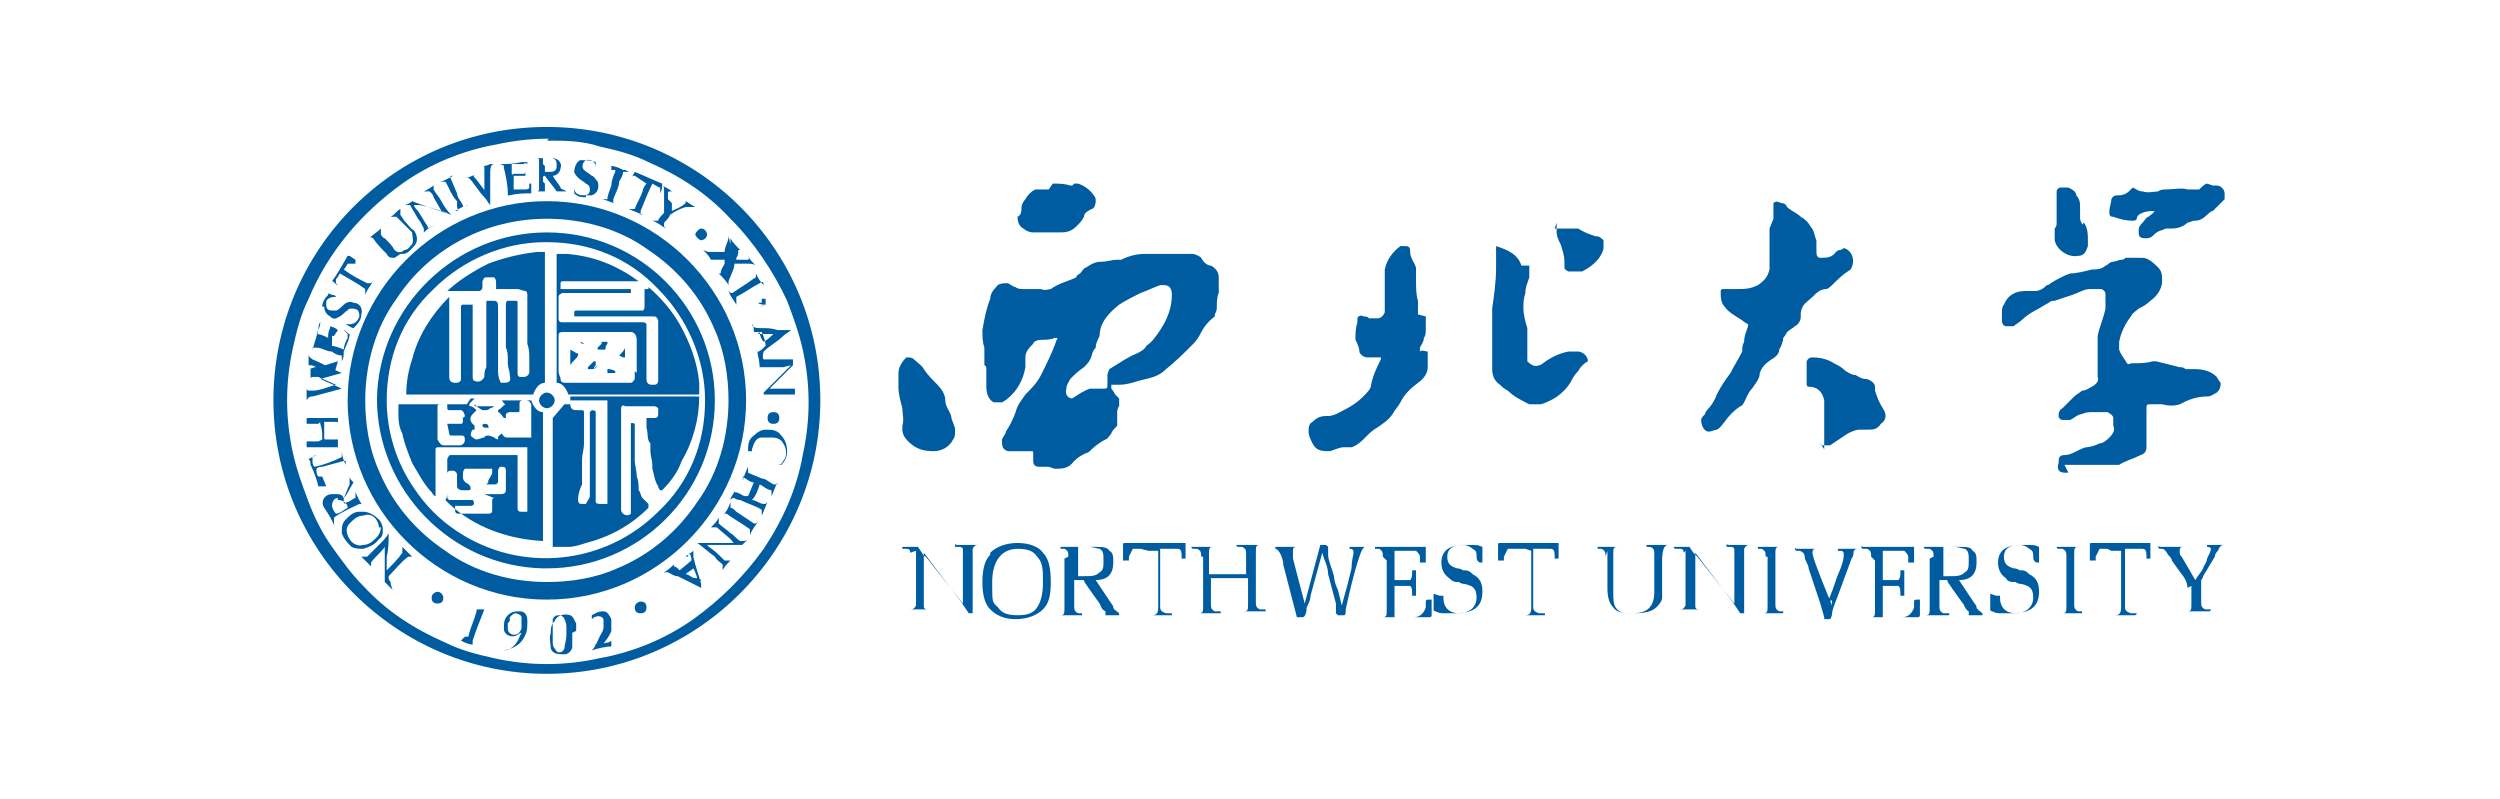 <?xml version="1.0" encoding="UTF-8"?>
<svg xmlns="http://www.w3.org/2000/svg" version="1.1" viewBox="0 0 128 40.9">
  <defs>
    <style>
      .cls-1 {
        fill: #005ca1;
      }
    </style>
  </defs>
  <!-- Generator: Adobe Illustrator 28.7.1, SVG Export Plug-In . SVG Version: 1.2.0 Build 142)  -->
  <g>
    <g id="_图层_1" data-name="图层_1">
      <path class="cls-1" d="M28,7.2c.9,0,1.8,0,2.7.3.9.2,1.7.4,2.5.8,1.6.7,3,1.6,4.2,2.9,1.2,1.2,2.2,2.7,2.9,4.2.3.8.6,1.6.8,2.5.4,1.8.4,3.6,0,5.4-.3,1.7-1,3.3-2,4.8-1,1.4-2.2,2.6-3.6,3.6-1.4,1-3.1,1.7-4.8,2-1.8.4-3.6.4-5.4,0-.9-.2-1.7-.4-2.5-.8-1.6-.7-3-1.6-4.2-2.9-.6-.6-1.1-1.3-1.6-2-.5-.7-.9-1.5-1.2-2.3-.3-.8-.6-1.6-.8-2.5-.4-1.8-.4-3.6,0-5.4.2-.9.4-1.7.8-2.5,1-2.4,2.7-4.4,4.8-5.9,1.4-1,3.1-1.7,4.8-2,.9-.2,1.8-.3,2.7-.3h0ZM28,6.5c-7.8,0-14,6.3-14,14s6.3,14,14,14,14-6.3,14-14c0-7.8-6.3-14-14-14Z"/>
      <path class="cls-1" d="M28,11.2c1.8,0,3.7.5,5.2,1.6,1.5,1,2.7,2.4,3.4,4.1.5,1.1.7,2.4.7,3.6,0,1.8-.5,3.7-1.6,5.2-1,1.5-2.4,2.7-4.1,3.4-1.1.5-2.4.7-3.6.7-1.8,0-3.7-.5-5.2-1.6-1.5-1-2.7-2.4-3.4-4.1-.5-1.1-.7-2.4-.7-3.6,0-1.8.5-3.7,1.6-5.2,1.7-2.6,4.6-4.1,7.7-4.1ZM28,10.3c-5.6,0-10.2,4.6-10.2,10.2s4.6,10.2,10.2,10.2,10.2-4.6,10.2-10.2c0-5.6-4.6-10.2-10.2-10.2ZM29.3,32.4c0,.2,0,.5,0,.7,0,.2-.2.4-.4.4-.3,0-.6,0-.7-.3,0-.2-.1-.5,0-.8,0-.2,0-.4.2-.6.1-.3.5-.4.8-.3,0,0,0,0,0,0,.2.1.2.3.3.4,0,.1,0,.3,0,.4ZM29,32.5c0,0,0-.2,0-.3,0-.2,0-.3-.1-.5,0,0,0-.1-.2-.2-.2,0-.3,0-.4.2,0,.1,0,.3,0,.4,0,.2,0,.5,0,.7,0,.2,0,.3.1.4,0,0,.1.2.2.2.1,0,.2,0,.3-.2,0-.2.1-.4.1-.7h0ZM26.7,32.4c0,0-.1,0-.2.1-.3.2-.7,0-.7-.3,0-.3,0-.5.2-.7.2-.2.4-.2.6-.2.3,0,.4.2.4.5,0,.3,0,.5-.1.7-.2.5-.6.7-1.1.8,0,0,0,0,0,0,0,0,0,0,0,0,.4,0,.7-.4.8-.7,0,0,0,0,0,0ZM26,31.9c0,0,0,.2,0,.3,0,.2.2.3.3.3.2,0,.3-.1.4-.3,0-.2,0-.4,0-.6,0-.1-.2-.2-.3-.2-.1,0-.2.1-.3.2,0,0,0,.2,0,.2h0ZM30.4,33h.3c.1,0,.3-.1.4-.1,0,0,.1,0,.2-.1h0c0-.1,0,0,0,0s0,0,0,0c0,.1,0,.2,0,.3,0,0,0,0,0,0-.3,0-.7.1-1,.2,0,0,0,0,0,0,0,0,0,0,0,0,.2-.2.3-.5.4-.7.1-.2.2-.3.2-.5,0-.1,0-.3,0-.4-.1-.2-.4-.2-.6,0,0,0,0,.1,0,.2,0,0,0,0,0,0,0,0,0,0,0,0,0,0,0-.1,0-.2,0,0,0-.1,0-.2.2-.1.3-.2.6-.2.2,0,.3.2.4.4,0,.2,0,.4,0,.6-.1.3-.3.5-.5.8,0,0,0,0,0,0ZM23.8,32.6c.2,0,.2,0,.2-.1.1-.4.3-.8.4-1.2,0,0,0,0,0,0,0,0,0,0,0-.1,0,0,0,0-.1,0,0,0,0,0,0,0,0,0,0,0,0,0,0,0,.2,0,.3,0,0,0,.1,0,.2,0,0,0,0,0,0,0,0,0,0,0,0,0-.2.5-.4,1-.6,1.6,0,.1,0,.1,0,.2,0,0,0,0,0,0,0,0,0,0,0,0,0,0,0,0,0,0-.2,0-.4-.1-.6-.2h-.1s0,0,0,0c0,0,0,0,0,0,0,0,0,0,.1,0ZM22.7,30.6c0,.2-.1.3-.3.3-.2,0-.3-.1-.3-.3s.2-.3.3-.3c.2,0,.3.2.3.3ZM32.8,30.8c.2,0,.3.1.3.3,0,.2-.1.3-.3.3,0,0,0,0,0,0-.2,0-.3-.1-.3-.3,0-.2.2-.3.3-.3Z"/>
      <path class="cls-1" d="M40.1,18.8c0,0-.1,0-.2,0-.3,0-.7,0-1,0h0c0,0,0,0,0,.1,0,0,0,.1,0,.2,0,0,0,0,0,0,0,0,0,0,0,0,0-.3,0-.6-.1-.9,0-.1,0-.2-.1-.3,0,0,0,0,0,0,0,0,0,0,0,0,.1.2.1.1.3,0,0,0,.1-.1.2-.2,0,0,0,0,0,0,0-.2-.1-.5-.2-.7,0,0,0,0,0,0-.1,0-.2,0-.4,0,0,0-.1,0,0,0,0,0,0,0,0,.1,0,0,0,0,0,0,0,0,0,0,0,0,0-.2,0-.4-.1-.5,0,0,0,0,0,0,0,0,0,0,0,0,0,.2.3.2.5.2.3,0,.5,0,.8.1.2,0,.4,0,.6,0,0,0,0,0,.1,0,0,0,0,0,0,0,0,0,0,0,0,0-.1.1-.3.2-.4.3-.3.3-.7.5-1,.8,0,0-.1.3,0,.4,0,0,0,0,0,0,.2,0,.5,0,.7,0,.2,0,.4,0,.6,0,0,0,.1,0,.2,0,0,0,0,0,0,0,0,0,0-.2,0-.2,0,0,0,0,0,0,0,0,0,0,0,0,0,.1,0,.3,0,.4,0,0,0,0,0,.1-.4.4-.8.8-1.2,1.2,0,0,0,0,0,0,.1,0,.3,0,.4,0,.2,0,.4,0,.7,0,0,0,.1,0,.2,0,0,0,0,0,0,0,0,0,0,0,0-.1,0,0,0,0,0,0,0,0,0,0,0,0,0,.2,0,.4,0,.6,0,0,0,0,0,0,0,0,0,0,0,0,0,0,0-.1,0-.2,0,0,0,0,0,0,0,0-.2,0-.3,0-.3,0-.6,0-.9,0-.1,0-.3,0-.4,0,0,0,0,0,0,0,0,0,0,0,0-.1.3-.3.5-.5.8-.8.2-.2.4-.4.6-.6,0,0,0,0,0,0h0ZM38.9,17c0,0,0,0,0,0,0,.2.1.4.2.5,0,0,0,0,0,0,.2-.1.4-.3.5-.4,0,0,0,0,0,0,0,0,0,0-.1,0-.2,0-.5,0-.7,0h0ZM17.1,19.2c-.2,0-.4-.2-.6-.3-.2,0-.4-.2-.6-.2,0,0-.1,0-.1,0,0,0,0,0,0,0s0,0,0,0c0,0,0,0,0,0,0,0,0-.2,0-.3,0,0,0-.2,0-.3,0,0,0,0,0,0s0,0,0,0h0c0,.2.1.2.2.3.5.2,1,.5,1.5.7,0,0,0,0,0,0,0,0,0,0,0,0l-1.1.3s0,0,0,0c0,0,0,0,0,0,.4.2.7.3,1.1.5,0,0,0,0,0,0,0,0,0,0,0,0l-1.5.4s0,0,0,0c-.1,0-.2,0-.3.2,0,0,0,0,0,0,0,0,0,0,0,0,0-.2,0-.4,0-.7,0,0,0,0,0,0,0,0,0,0,0,0,0,.2,0,.2.3.2.4,0,.8-.2,1.2-.3,0,0,0,0,0,0l-.9-.4s0,0-.1,0c0,0-.2,0-.2,0,0,0-.1,0-.1.1,0,0,0,0,0,0,0,0,0,0,0,0,0,0,0,0,0,0,0,0,0-.2,0-.3,0-.1,0-.2,0-.4,0,0,0,0,0,0,0,0,0,0,0,0,0,.2,0,.2.2.1.4,0,.8-.2,1.2-.3ZM38.1,24.4s0,0,0,0c0,0,0,.1-.1.2,0,0,0,0,0,0,0,0,0,0,0,0,.1-.2.2-.5.3-.7,0,0,0,0,0,0,0,0,0,0,0,0,0,0,0,.1,0,.2,0,0,0,.1,0,.1.2.1.5.2.7.3.2,0,.4.2.6.3.1,0,.1,0,.2,0,0,0,0,0,0-.1,0,0,0,0,0,0,0,0,0,0,0,0-.1.2-.2.5-.3.7,0,0,0,0,0,0,0,0,0,0,0,0,0,0,0-.1,0-.2,0,0,0-.1,0-.1-.2,0-.4-.2-.6-.3,0,0,0,0,0,0-.1.3-.2.6-.4.8,0,0,0,0,0,0,.2,0,.4.2.6.2,0,0,0,0,.1,0,0,0,0,0,.1-.1,0,0,0,0,0,0,0,0,0,0,0,0-.1.2-.2.5-.3.7,0,0,0,0,0,0,0,0,0,0,0,0,0,0,0-.1,0-.2,0,0,0-.1,0-.1-.3-.2-.7-.3-1.1-.5,0,0-.2,0-.3-.1,0,0,0,0-.1,0,0,0,0,0-.1.1,0,0,0,0,0,0,0,0,0,0,0,0,0-.2.2-.3.2-.5,0,0,0-.1,0-.2,0,0,0,0,0,0,0,0,0,0,0,0,0,0,0,.1,0,.2,0,0,0,.1,0,.1.2,0,.3.1.5.2.1,0,.1,0,.2,0,.1-.2.2-.5.3-.7,0,0,0,0,0,0-.2,0-.4-.2-.6-.3,0,0,0,0,0,0h0ZM16.5,22.5c0-.3,0-.5-.1-.8,0-.1,0-.1-.1,0-.2,0-.3,0-.5,0,0,0-.1,0-.1,0,0,0,0,.1,0,.2,0,0,0,0,0,0s0,0,0,0c0-.2,0-.4,0-.6,0,0,0,0,0-.1,0,0,0,0,0,0,0,0,0,0,0,0,0,0,0,0,0,.2,0,0,0,0,.1,0,.2,0,.3,0,.5,0,.2,0,.4,0,.5,0h.5c0,0,0-.1,0-.2,0,0,0-.1,0-.2,0,0,0,0,0,0s0,0,0,0c0,.1,0,.3,0,.4,0,.1,0,.2,0,.4,0,0,0,0,0,0,0,0,0,0,0,0h0c0-.2,0-.2-.1-.2-.2,0-.4,0-.6,0,0,0,0,0,0,0,0,.3,0,.5,0,.8,0,.1,0,.1.1.1.2,0,.4,0,.6,0,0,0,0,0,0,0v-.2s0,0,0,0c0,0,0,0,0,0,0,.3,0,.5,0,.8,0,0,0,0,0,0,0,0,0,0,0,0,0,0,0-.1,0-.2,0,0,0,0-.1,0-.2,0-.3,0-.5,0-.2,0-.4,0-.5,0h-.5c0,0,0,0,0,.1,0,0,0,.1,0,.2,0,0,0,0,0,0s0,0,0,0c0-.3,0-.5,0-.8,0,0,0,0,0,0,0,0,0,0,0,0,0,0,0,.1,0,.2,0,0,0,0,.1,0h.5c0,0,0,0,0,0,0,0,.1,0,0,0h0ZM17.2,25.3c.2,0,.3,0,.4.2,0,0,0,0,0,0,.1-.2.2-.5.3-.7,0-.1,0-.2,0-.3,0,0,0-.1,0-.1,0,0,0,0,0,0,0,.1.1.2.2.3,0,0,0,0,0,0-.2.3-.3.6-.5.8,0,0,0,.1,0,.2,0,.1,0,.1.2,0,.1,0,.3-.2.4-.2,0,0,0,0,0-.1,0,0,0-.1,0-.2,0,0,0,0,0,0,0,0,0,0,0,0,.1.2.2.5.4.7,0,0,0,0,0,0,0,0,0,0,0,0,0,0,0,0-.1-.1,0,0,0,0-.1,0-.4.2-.9.4-1.3.7,0,0,0,0,0,.2,0,0,0,.1,0,.2,0,0,0,0,0,0,0,0,0,0,0,0-.1-.3-.3-.6-.5-.9-.2-.3,0-.7.4-.7ZM17.3,25.5s0,0,0,0c-.2,0-.3.2-.3.4,0,.1.1.3.2.4,0,0,0,0,0,0,.2,0,.4-.2.6-.3,0,0,0,0,0,0,0,0,0-.2-.1-.2,0-.1-.2-.2-.4-.2h0ZM27.9,9.4c0,.1,0,.2,0,.3,0,0,0,0,0,.1,0,0,.1,0,.2,0,0,0,0,0,0,0s0,0,0,0c-.3,0-.5,0-.8,0,0,0,0,0,0,0,0,0,0,0,0,0,0,0,.1,0,.2,0,0,0,.1,0,.1-.1,0-.5,0-.9,0-1.4,0-.2,0-.2-.2-.2,0,0,0,0-.1,0,0,0,0,0,0,0s0,0,0,0c.2,0,.4,0,.6,0s.3,0,.4,0c.3,0,.5.3.4.5,0,.2-.2.4-.4.4,0,0,0,0,0,0,.1.2.3.4.4.6,0,.1.2.1.3.2,0,0,0,0,0,0,0,0,0,0,0,0,0,0,0,0,0,0-.1,0-.3,0-.5,0s0,0,0,0c-.2-.3-.4-.5-.6-.8,0,0,0,0,0,0,0,0,0,0,0,0q-.1,0-.1.1c0,0,0,.2,0,.2h0ZM27.9,8.5h0v.3s0,0,0,0c0,0,.2,0,.2,0,.2,0,.4,0,.4-.3,0-.2,0-.4-.3-.4-.1,0-.2,0-.4,0,0,0,0,0,0,0v.3h0ZM20.1,30.2c-.1-.1-.2-.2-.4-.4,0,0,0,0,0,0,0-.4,0-.8,0-1.1v-.7c0,0,0,0,0,0,0,0,0,0,0,0-.2.3-.5.5-.7.8,0,0,0,0,0,0,0,0,0,0,0,.1,0,0,0,0,0,.1,0,0,0,0,0,0,0,0,0,0,0,0-.2-.2-.3-.3-.5-.5,0,0,0,0,0,0,0,0,0,0,0,0,0,0,0,0,.1,0,0,0,.1,0,.2,0,.2-.2.4-.4.6-.6.2-.2.4-.4.5-.6,0,0,0,0,0,0,0,0,0,0,0,0,0,.4,0,.8-.1,1.2v.7c0,0,0,0,0,0,0,0,0,0,0,0,.3-.3.6-.6.8-.9,0,0,0-.1,0-.2,0,0,0,0,0-.1,0,0,0,0,0,0,0,0,0,0,0,0,.2.2.3.3.5.5,0,0,0,0,0,0,0,0,0,0,0,0,0,0,0,0-.1,0,0,0-.1,0-.1,0-.4.3-.7.7-1,1,0,0,0,0,0,.1,0,0,0,.1.1.2,0,0,0,0,0,.1h0ZM22.6,10.8l-.4-.7c0-.1-.1-.2-.2-.3,0,0,0,0-.2,0h-.1c0,0,0,0,0,0,0,0,0,0,0,0,.2-.1.4-.2.6-.4,0,0,0,0,0,0,0,0,0,0,0,0,0,0,0,0-.1.1,0,0,0,.1,0,.2.1.2.3.4.4.6.1.2.3.5.5.7,0,0,0,0,0,0,0,0,0,0,0,0-.5-.2-1.1-.4-1.6-.5,0,0-.2,0-.3,0,0,0,0,0,0,0,0,.1.1.2.2.3.2.3.3.5.5.8,0,.1,0,.1.2,0,0,0,0,0,.1,0,0,0,0,0,0,0,0,0,0,0,0,0-.2,0-.4.2-.6.4,0,0,0,0,0,0,0,0,0,0,0,0,0,0,0,0,.1-.1,0,0,0,0,0-.2-.1-.2-.2-.4-.3-.5-.1-.2-.3-.5-.4-.7,0,0,0,0-.1,0,0,0-.1,0-.2,0,0,0,0,0,0,0,0,0,0,0,0,0,.1,0,.3-.1.4-.2,0,0,0,0,0,0,.5.2,1.1.4,1.7.6,0,0,0,0,.1,0ZM37.7,27.9c-.1,0-.2-.2-.3-.3l-.7-.6c0,0,0,0-.2,0,0,0,0,0-.1,0,0,0,0,0,0,0,0,0,0,0,0,0,.2-.2.3-.3.4-.5,0,0,0,0,0,0,0,0,0,0,0,0,0,0,0,0,0,.1,0,0,0,.1,0,.2.2.2.4.3.6.5.2.1.3.3.5.4,0,0,.1,0,.2,0,0,0,.1,0,.2-.1,0,0,0,0,0,0,0,0,0,0,0,0-.1.1-.2.2-.3.3,0,0,0,0,0,0-.6,0-1.2,0-1.8,0h0c0,0,0,0,.1.1.3.2.5.4.8.7,0,0,0,0,.2,0,0,0,0,0,.1,0,0,0,0,0,0,0,0,0,0,0,0,0-.2.2-.3.3-.4.5,0,0,0,0,0,0,0,0,0,0,0,0,0,0,0,0,0-.1,0,0,0-.1,0-.2-.1-.1-.3-.2-.4-.4-.3-.2-.6-.5-.9-.7,0,0,0,0,0,0,0,0,0,0,0,0,.3,0,.6,0,.8,0,.4,0,.8,0,1.2,0,0,0,0,0,0,0h0Z"/>
      <path class="cls-1" d="M18.6,26.2c.3,0,.6.2.8.4.1.1.2.3.2.5,0,.2,0,.4-.2.5-.2.3-.5.4-.8.5-.2,0-.4,0-.6-.1-.2-.2-.4-.4-.5-.7,0-.3,0-.5.2-.7.2-.2.4-.4.7-.4,0,0,.1,0,.2,0h0ZM19.4,27c0-.3-.3-.8-.8-.6-.3,0-.5.2-.7.4-.2.2-.2.5,0,.8.1.2.4.4.7.3.3,0,.5-.2.7-.4.1-.1.2-.3.2-.5ZM37.4,12.5c0-.1,0-.2,0-.3,0,0,0,0,0,0,0,0,0,0,0,0,.1.2.3.4.5.6,0,0,0,0,0,0,0,0,0,0,0,0,0,0,0,0,0,0,0,0,0,0-.1,0,0,.1,0,.3-.1.4,0,0,0,0,0,.1,0,0,0,0,0,0h.6c0,0,.1,0,0-.2,0,0,0,0,0,0,0,0,0,0,0,0,0,0,0,0,0,0,.1.2.2.3.4.5,0,0,0,0,0,0,0,0,0,0,0,0-.1-.1-.3-.1-.5-.1-.2,0-.4,0-.6,0,0,0,0,0,0,0,0,.3-.2.6-.3.9,0,0,0,.2,0,.2,0,0,0,0,0,0,0,0,0,0,0,0,0,0,0,0,0,0-.1-.2-.3-.4-.5-.6,0,0,0,0,0,0,0,0,0,0,0,0,0,0,0,0,0,0,0,0,.1,0,.1,0,0-.2.1-.3.2-.5h0c0-.2,0-.2,0-.2-.2,0-.4,0-.6,0,0,0,0,0-.1,0,0,0,0,0,0,0,0,0,0,0,0,0,0,0,0,0,0,0,0,0,0,0,0,0-.1-.2-.2-.3-.4-.5,0,0,0,0,0,0,0,0,0,0,0,0,0,0,.2.1.3.1.2,0,.3,0,.5,0,.1,0,.2,0,.3,0,0,0,0,0,0,0,0-.3.2-.5.2-.8,0,0,0,0,0,0ZM17.1,17.2s0,0,0,0c0,0-.1,0-.1,0v.5c-.2,0-.1,0-.1,0,.2,0,.5.1.7.2,0,0,0,0,0,0,0-.2.1-.4.2-.6,0,0,0-.1,0-.2,0,0-.1-.1-.2-.2,0,0,0,0,0,0,0,0,0,0,0,0,.1,0,.2.2.3.2,0,0,0,0,0,0,0,.3-.2.6-.3.9,0,.2,0,.3-.1.5,0,0,0,0,0,0,0,0,0,0,0,0,0,0,0-.1,0-.2,0,0,0,0,0-.1-.2,0-.4-.1-.5-.2-.3,0-.5-.2-.8-.2h0c-.2,0-.2,0-.2,0h0c0,.1,0,.1,0,.1,0,0,0,0,0,0,.1-.3.2-.7.3-1,0-.1,0-.3.1-.4,0,0,0,0,0,0,.1,0,.2,0,.3,0,0,0,0,0,0,0,0,0,0,0,0,0,0,0-.1,0-.2,0,0,0-.1,0-.1,0,0,.2-.1.4-.2.6,0,0,0,0,0,0,.2,0,.4.1.6.2,0,0,0,0,0,0,0-.2,0-.3.1-.5,0,0,0-.1,0-.1,0,0,0,0-.1,0,0,0,0,0,0,0,0,0,0,0,0,0,.2,0,.4.1.5.2,0,0,0,0,0,0,0,0,0,0,0,0,0,0,0,0,0,0h0ZM27.2,9.4c0,.2,0,.3,0,.5,0,0,0,0,0,0-.4,0-.7,0-1.1.1-.1,0-.2,0-.3,0,0,0,0,0,0,0,0,0,0,0,0,0,0,0,.1,0,.2,0,0,0,0,0,0-.1,0-.4-.1-.9-.2-1.3,0,0,0,0,0,0,0-.2,0-.1-.2-.2,0,0,0,0,0,0,0,0,0,0,0,0,0,0,0,0,0,0,.4,0,.7,0,1.1-.1.1,0,.2,0,.3,0,0,0,0,0,0,0,0,.1,0,.2,0,.3,0,0,0,0,0,0,0,0,0,0,0,0,0,0,0,0,0-.2,0,0-.1-.1-.2,0-.2,0-.4,0-.6,0,0,0,0,0,0,0,0,.2,0,.4,0,.5,0,0,0,.1.1,0,.1,0,.2,0,.4,0,.2,0,.2,0,.2-.2h0c0,0,0-.1,0-.1,0,0,0,0,0,0,0,.2,0,.4,0,.6,0,0,0,0,0,0,0,0,0,0,0,0,0,0,0,0,0-.2,0,0,0,0-.1,0-.2,0-.3,0-.5,0,0,0,0,0,0,0,0,.2,0,.5,0,.7,0,0,0,0,0,0,.2,0,.4,0,.6,0,0,0,.2,0,.2-.1,0,0,0-.1,0-.2,0,0,0,0,.1,0h0ZM20.2,13.2c-.2,0-.3,0-.4-.2-.2-.2-.5-.5-.7-.8,0,0-.1-.1-.2,0,0,0,0,0,0,0,0,0,0,0,0,0,0,0,0,0,0,0,.2-.2.4-.3.6-.5,0,0,0,0,0,0,0,0,0,0,0,0,0,0,0,0,0,.1,0,0,0,.1,0,.2,0,0,.1.2.2.2.2.2.4.4.5.6.1.1.3.2.5,0,.2,0,.3-.2.4-.3.1-.2,0-.4,0-.6-.2-.2-.4-.4-.6-.6,0,0-.1-.1-.2-.2,0,0,0,0-.2,0,0,0,0,0-.1,0,0,0,0,0,0,0,0,0,0,0,0,0,.2-.1.3-.3.5-.4,0,0,0,0,0,0,0,0,0,0,0,0,0,0,0,0,0,.1,0,0,0,.1,0,.2l.2.3c.2.2.3.4.5.5.2.3.2.6,0,.8-.2.2-.3.4-.6.4,0,0,0,0-.1,0h0ZM35.2,28.5s0,0-.1,0c0,0,0,0,0,0,0,0,0,0,0,0,.1-.1.3-.2.4-.3,0,0,0,0,0,0,0,0,0,0,0,0,0,0,0,.2,0,.3.1.5.3,1,.4,1.4,0,0,0,.2,0,.2,0,0,0,0,0,0,0,0,0,0,0,0-.4-.2-.8-.4-1.2-.6-.2,0-.3-.1-.5-.2,0,0-.1,0-.2,0h0s0,0,0,0c0,0,0,0,0,0,.2-.1.4-.3.5-.4,0,0,0,0,0,0,0,0,0,0,0,0s0,0,0,0c0,0,0,0,0,.1.1,0,.2.1.3.2,0,0,0,0,0,0l.6-.5s0,0,0,0c0-.1,0-.2-.1-.4,0,0,0,0,0,0h0ZM35.7,29.9c0,0,0-.1,0-.2,0-.2-.1-.4-.2-.6,0,0,0,0,0,0-.1.1-.3.2-.4.3,0,0,0,0,0,0,.2,0,.3.2.5.2,0,0,.2,0,.3.1ZM38.3,23.1c0-.3,0-.6.3-.8.2-.2.4-.3.6-.3.3,0,.6,0,.8.3.2.2.3.5.3.8,0,.3-.1.5-.3.7,0,0,0,0,0,0-.1,0-.3,0-.4,0,0,0,0,0,0,0,0,0,0,0,0,0,0,0,.1,0,.2,0,.1,0,.2,0,.3-.2.2-.2.2-.6,0-.9-.1-.2-.3-.3-.6-.3-.2,0-.3,0-.5,0-.3,0-.4.3-.5.6,0,.2,0,.4,0,.6,0,0,0,0,0,0,0,0,0,0,0,0,0-.2,0-.3,0-.5ZM16.5,15.7c0-.2.1-.4.3-.6,0-.1,0-.1.2,0,0,0,.2,0,.2.1,0,0,0,0,0,0,0,0,0,0,0,0,0,0,0,0,0,0-.3,0-.5.1-.5.3,0,.2,0,.4.3.4,0,0,.1,0,.2,0,.1,0,.3-.2.4-.3.1-.1.3-.2.5-.1.3,0,.5.3.4.6,0,.3-.2.5-.4.7,0,0,0,0,0,0-.1,0-.2-.1-.4-.2,0,0,0,0,0,0,0,0,0,0,0,0,0,0,.1,0,.2,0,.2,0,.4-.1.5-.4,0-.3-.1-.4-.4-.4,0,0-.2,0-.2.1-.1,0-.2.2-.4.3-.2.1-.3.2-.5,0-.2-.1-.3-.3-.3-.5ZM30,10.1c-.2,0-.4,0-.6-.2,0,0,0,0,0,0,0-.1,0-.3,0-.4,0,0,0,0,0,0,0,0,0,0,0,0,0,0,0,0,0,.1,0,.3.2.4.5.4.2,0,.3-.1.3-.3,0-.1,0-.2-.2-.3-.1-.1-.3-.2-.4-.3,0,0-.2-.2-.2-.3,0-.2.1-.5.3-.6.3,0,.5,0,.8.1,0,0,0,0,0,0,0,.1,0,.2,0,.3,0,0,0,0,0,0,0,0,0,0,0,0,0-.1,0-.2-.1-.3-.1-.1-.4-.2-.5,0-.1.1-.1.3,0,.4.1.1.3.2.4.3.1,0,.2.2.3.3.1.3,0,.6-.3.7,0,0,0,0,0,0,0,0-.2,0-.3,0ZM18.2,13.5s0,0,0,0c0,0-.1,0-.2,0,0,0-.1,0-.2,0,0,0-.1.2-.2.3,0,0,0,0,0,0,.4.3.8.5,1.2.7q.1,0,.2,0s0,0,.1-.1c0,0,0,0,0,0,0,0,0,0,0,0-.1.2-.3.4-.4.7,0,0,0,0,0,0,0,0,0,0,0,0,0,0,0-.1,0-.2,0,0,0-.1,0-.1-.4-.3-.8-.5-1.3-.8,0,0,0,0,0,0,0,0-.1.2-.2.3,0,0,0,.1,0,.2,0,0,0,0,.1.1,0,0,0,0,0,0,0,0,0,0,0,0-.1,0-.2-.2-.3-.2,0,0,0,0,0,0,.3-.4.5-.8.8-1.3q0,0,.1,0l.3.2s0,0,0,0ZM32.5,9s0,0-.1,0c0,0-.1.1-.1.2,0,0,0,0,0,0,0,0,0,0,0,0,0-.1.1-.2.2-.4,0,0,0,0,0,0,.5.2.9.4,1.4.6,0,0,0,0,0,.1,0,.1,0,.2-.1.4,0,0,0,0,0,0,0,0,0,0,0,0,0,0,0-.1,0-.2,0,0,0-.1,0-.1-.1,0-.2-.1-.4-.2,0,0,0,0,0,0-.2.4-.4.9-.6,1.4,0,0,0,.1,0,.2,0,0,0,0,.1,0,0,0,0,0,0,0,0,0,0,0,0,0-.2-.1-.5-.2-.7-.3,0,0,0,0,0,0,0,0,0,0,0,0,0,0,.1,0,.2,0,0,0,0,0,.1,0,.1-.3.3-.6.4-.9,0-.1.1-.3.2-.4,0,0,0,0,0,0l-.3-.2s0,0,0,0ZM16.7,24.9s0,0,.1,0c0,0,0,0,0,0,0,0,0,0,0,0-.1,0-.2,0-.4,0,0,0,0,0-.1,0-.1-.4-.2-.7-.4-1.1,0-.1,0-.2-.1-.3,0,0,0,0,0,0l.4-.2s0,0,0,0c0,0,0,0,0,0,0,0-.1,0-.2.1,0,0,0,.1,0,.2,0,.1,0,.2.1.3,0,0,0,0,0,0,.5-.1,1-.3,1.4-.5,0,0,0,0,0-.1,0,0,0-.1,0-.2,0,0,0,0,0,0,0,0,0,0,0,0,0,.2.1.5.2.7,0,0,0,0,0,0,0,0,0,0,0,0,0,0,0,0,0-.2,0,0,0,0-.1,0-.4.1-.7.2-1.1.3-.1,0-.2,0-.3.1,0,0,0,0,0,0,0,.1,0,.3.1.4,0,0,0,0,.1,0,0,0,.1,0,.1,0ZM34.4,10.4c0,.1,0,.3,0,.4,0,0,0,0,0,0,.2-.1.5-.2.7-.4,0,0,0,0,0-.1,0,0,0,0,0,0,0,0,0,0,0,0,0,0,0,0,0,0,.2.1.3.2.5.3,0,0,0,0,0,0,0,0,0,0,0,0,0,0-.1,0-.2,0-.1,0-.2,0-.3,0-.3.1-.5.2-.8.4,0,0,0,0,0,0,0,.1-.2.3-.3.4,0,0,0,.1,0,.2,0,0,0,0,.1.1,0,0,0,0,0,0,0,0,0,0,0,0-.2-.1-.4-.3-.7-.4,0,0,0,0,0,0,0,0,0,0,0,0,0,0,.1,0,.2,0,0,0,0,0,.1,0,0-.1.2-.3.3-.4,0,0,0-.2,0-.2,0-.3,0-.6,0-1,0,0,0-.2-.1-.2,0,0,0,0,0,0,0,0,0,0,0,0,.2.1.4.2.5.3,0,0,0,0,0,0s0,0,0,0c-.2,0-.2,0-.2.1,0,.1,0,.2,0,.3ZM24.8,10c0-.1,0-.3,0-.5,0-.3,0-.6,0-.9,0-.1,0-.1-.1-.1h0s0,0,0,0,0,0,0,0c.1,0,.2,0,.4-.1,0,0,.1,0,.2,0,0,0,0,0,0,0,0,0,0,0,0,0-.2,0-.2.3-.2.5,0,.5,0,1,0,1.6,0,0,0,0,0,0,0,0,0,0,0,0-.1-.1-.2-.3-.3-.4-.3-.3-.5-.7-.8-1,0,0,0,0-.1,0,0,0,0,0-.1,0,0,0,0,0,0,0,0,0,0,0,0,0,.2,0,.4-.1.6-.2,0,0,0,0,0,0,0,0,0,0,0,0-.2.1-.2.1,0,.3.2.3.5.6.7,1,0,0,0,0,0,0ZM38.7,14.2c0,0,0-.1,0-.2,0,0,0,0,0,0,0,0,0,0,0,0,.1.2.2.4.4.6,0,0,0,0,0,0,0,0,0,0,0,0h0c0-.2-.1-.2-.2-.1-.4.2-.8.5-1.2.7,0,0,0,0,0,.2h0c0,.2,0,.2,0,.2,0,0,0,0,0,0-.1-.2-.3-.4-.4-.7,0,0,0,0,0,0,0,0,0,0,0,0,0,0,0,0,.1.1,0,0,0,0,.1,0l.6-.4c.2-.1.4-.3.6-.4,0,0,0,0,0-.1ZM22.7,9.3c0,0-.1,0-.2,0,0,0,0,0,0,0,0,0,0,0,0,0,.2,0,.5-.2.7-.3,0,0,0,0,0,0,0,0,0,0,0,0,0,0,0,0-.1,0,0,0-.1,0,0,.2.1.2.2.5.3.7,0,.2.2.4.3.6,0,.1,0,.1.2,0,0,0,0,0,.1,0,0,0,0,0,0,0,0,0,0,0,0,0-.2,0-.5.2-.7.3,0,0,0,0,0,0,0,0,0,0,0,0,0,0,0,0,.1,0,0,0,.1,0,0-.2v-.3c-.3-.3-.4-.7-.6-1,0,0,0,0-.1,0ZM37.1,26.3s0,0,0,0c0,0,0,0-.1.1,0,0,0,0,0,0,0,0,0,0,0,0,.2-.2.3-.4.4-.7,0,0,0,0,0,0,0,0,0,0,0,0,0,0,0,0,0,.1,0,0,0,.1,0,.2.1,0,.2.1.3.2.3.2.6.4.9.6,0,0,0,0,.1,0,0,0,0,0,.1-.1,0,0,0,0,0,0,0,0,0,0,0,0-.1.2-.3.4-.4.7,0,0,0,0,0,0,0,0,0,0,0,0,0,0,0,0,0-.1,0,0,0-.1,0-.2-.4-.3-.8-.5-1.2-.8,0,0,0,0,0,0ZM32.2,8.8c0,0-.1,0-.2,0,0,0-.1,0-.1,0,0,.2-.1.3-.2.5,0,.3-.2.6-.3.9,0,.1,0,.1,0,.2,0,0,0,0,.1,0,0,0,0,0,0,0,0,0,0,0,0,0-.2,0-.5-.2-.7-.2,0,0,0,0,0,0,0,0,0,0,0,0,0,0,0,0,.1,0,.1,0,.1,0,.2,0,0-.2.1-.4.2-.7,0-.2.1-.5.2-.7,0,0,0,0,0-.1h-.2c0-.1,0-.1,0-.2,0,0,0,0,0,0,.2,0,.4.1.6.2,0,0,0,0,.1,0,0,0,0,0,0,0,0,0,0,0,0,0h0ZM39.6,21.1c.2,0,.3.1.3.3,0,.2-.1.3-.3.3,0,0,0,0,0,0-.2,0-.3-.1-.3-.3,0-.2.1-.3.3-.3ZM36.2,12c0,.2-.2.3-.3.3s-.3-.2-.3-.3c0-.1.2-.3.3-.3.2,0,.3.2.3.3h0ZM39.2,15.6c-.1,0-.3,0-.4-.1,0,0,0,0,0,0,0,0,0,0,0,0,0,0,.1,0,.2,0,0,0,0,0,0,0,0-.1,0-.2,0-.2,0,0,.2,0,.2,0,0,0,0,.2,0,.3,0,0-.2.1-.3.1ZM28,12.4c2.2,0,4.2.8,5.7,2.4,1.5,1.5,2.4,3.6,2.4,5.7,0,2.2-.8,4.2-2.4,5.7-2.7,2.7-7,3.2-10.3,1-.9-.6-1.6-1.3-2.2-2.2-.9-1.3-1.4-2.9-1.4-4.5,0-2.2.8-4.2,2.4-5.7,1.5-1.5,3.6-2.4,5.7-2.4ZM28,11.9c-4.7,0-8.6,3.8-8.7,8.5,0,4.7,3.8,8.6,8.5,8.7,0,0,.1,0,.2,0,4.7,0,8.6-3.8,8.6-8.6,0-4.7-3.8-8.6-8.6-8.6h0Z"/>
      <path class="cls-1" d="M22.8,15c.6-.6,1.4-1.1,2.2-1.5.8-.3,1.6-.5,2.5-.6.1,0,.2,0,.4,0,0,0,0,0,0,0,0,0,0,.1,0,.2v6.5c0,0,0,0,0,0-.3,0-.5.3-.6.6,0,0,0,0,0,0,0,0,0,0,0,0h-6.5c0,0,0,0,0,0,0-.6.1-1.2.3-1.8.3-1.2,1-2.3,1.9-3.2,0,0,0,0,0,0h0c0,0,0,.2,0,.3,0,.2,0,.4,0,.6,0,.3,0,.5,0,.8,0,0,0,0,0,.1,0,.1,0,.2,0,.4,0,.4,0,.8,0,1.2,0,.2,0,.3,0,.5,0,0,0,.2,0,.2,0,.2.1.3.3.3.1,0,.3,0,.3-.2,0-.2,0-.4,0-.6,0-.2,0-.4,0-.6,0-.3,0-.6,0-.9,0,0,0-.1,0-.2,0-.1,0-.2,0-.3,0-.1,0-.3,0-.5,0-.2,0-.4,0-.6,0,0,0-.1.1-.1.1,0,.3,0,.4,0,0,0,0,0,.1,0,0,0,0,.2,0,.3,0,.2,0,.4,0,.5,0,.2,0,.3,0,.5,0,.3,0,.7,0,1,0,.2,0,.4,0,.5,0,0,0,0,0,.1,0,0,0,.1,0,.2,0,.2,0,.4,0,.6,0,0,0,.2.1.2.2.1.4,0,.5-.2,0-.2,0-.3.1-.5,0-.1,0-.2,0-.4,0-.1,0-.3,0-.4,0-.3,0-.6,0-1,0,0,0-.1,0-.2,0-.1,0-.3,0-.4,0-.2,0-.5,0-.7,0,0,0-.1,0-.2s0-.1.1-.1c0,0,.1,0,.2,0,.2,0,.3,0,.3.3,0,.2,0,.4,0,.7,0,.2,0,.3,0,.5,0,0,0,.1,0,.2,0,0,0,.1,0,.2,0,.3,0,.6,0,.9,0,0,0,0,0,0,0,.2,0,.5,0,.7,0,.2,0,.4.1.6,0,0,0,.1.1.1.3,0,.5,0,.4-.4,0-.2-.1-.4-.1-.6,0,0,0-.1,0-.2,0-.2,0-.4-.1-.6,0-.3,0-.6,0-.9,0,0,0-.2,0-.2,0,0,0-.1,0-.2h0c0-.3,0-.6,0-.9,0,0,0-.2.1-.2,0,0,0,0,0,0,.1,0,.3,0,.4,0,.1,0,.1,0,.1.2,0,.2,0,.3,0,.5,0,.1,0,.2,0,.3,0,0,0,0,0,.1,0,.1,0,.2,0,.4,0,.2,0,.3,0,.5,0,.2,0,.3,0,.5,0,.1,0,.3,0,.4,0,.1,0,.3,0,.4,0,.1,0,.3,0,.4,0,.2.1.2.2.2.2,0,.3,0,.4-.2,0,0,0-.1,0-.2,0,0,0-.1,0-.2,0,0,0-.2,0-.3,0-.3,0-.5-.1-.8,0-.1,0-.3,0-.4,0,0,0-.1,0-.2,0-.2,0-.4,0-.5,0,0,0-.1,0-.2,0,0,0-.1,0-.2,0,0,0-.2,0-.3,0-.2,0-.5,0-.7,0,0,0-.2-.1-.2-.1,0-.3-.1-.4-.1-.2,0-.3,0-.5,0-.2,0-.3,0-.5,0,0,0,0,0-.1,0,0,0,0,0,0,0,0,0,0-.2,0-.3,0-.1,0-.2-.1-.3,0,0-.1,0-.2,0,0,0-.1,0-.2,0-.1,0-.1,0-.2.2,0,0,0,.2,0,.3,0,0,0,.2-.2.2,0,0-.1,0-.2,0-.2,0-.4,0-.6,0,0,0-.2,0-.3,0,0,0,0,0-.1,0-.1,0-.2,0-.4,0h0s0,0,0,0ZM28.3,21.4s0,0,0,0v6.6c0,0,0,0,0,0,.3,0,.5,0,.8,0,.3,0,.6-.1.9-.2,1.2-.3,2.3-.9,3.2-1.8,0,0,0,0,0-.2,0,0-.2-.2-.3-.3-.1-.1-.1-.3-.2-.4,0,0,0,0,0,0,0-.2,0-.5-.1-.7,0-.3-.1-.6-.1-.8,0,0,0-.1,0-.2,0-.1,0-.2,0-.3,0,0,0,0,0-.1,0-.2,0-.4,0-.7,0-.2,0-.4,0-.6,0,0-.2-.1-.2,0,0,0,0,0,0,0,0,.3,0,.6,0,.8,0,.2,0,.5,0,.7,0,.1,0,.2,0,.4,0,0,0,0,0,.1,0,.1,0,.3,0,.4,0,0,0,.2,0,.3,0,.2,0,.4,0,.6,0,.3,0,.5,0,.8,0,.2,0,.3,0,.5,0,0,0,0,0,0-.2.2-.5,0-.5-.2,0-.2,0-.4,0-.6,0-.2,0-.3,0-.5,0-.4,0-.8,0-1.2,0,0,0-.1,0-.2,0-.2,0-.3,0-.5,0-.2,0-.3,0-.5,0-.3,0-.6,0-.9,0,0,0-.2,0-.3,0-.2,0-.4,0-.5,0-.1.1-.2.2-.1.2,0,.3,0,.5,0,0,0,0,0,0,0,.2,0,.3,0,.5,0,.1,0,.2,0,.3,0,0,0,.2,0,.2,0,0,0,.1,0,.2.1,0,0,0,.2,0,.2,0,.2,0,.3-.2.3-.1,0-.3,0-.4,0,0,0,0,0,0,0,0,0,0,.2,0,.3,0,0,0,.1,0,.2.1.3,0,.6.2.8,0,0,0,0,0,0,0,.1,0,.3,0,.4,0,.2.1.5.1.7,0,0,0,.1,0,.2.1.3.1.6.3.9,0,0,0,.1.1.2,0,0,0,0,.1,0,0,0,0,0,0,0,.4-.4.8-.9,1-1.5.6-1,.9-2.2.9-3.3q0,0,0,0h-6.6s0,0,0,0c0,0,0,.1,0,.2,0,0,.2,0,.2,0,.1,0,.3,0,.4,0,.2,0,.3,0,.5,0,.1,0,.3,0,.4,0,.1,0,.2,0,.3,0s0,0,.1,0c0,0,0,0,0,.1,0,.2,0,.4,0,.5,0,.3,0,.5,0,.8,0,0,0,0,0,0,0,.2,0,.5,0,.7,0,.2,0,.3,0,.5,0,0,0,.1,0,.2,0,.1,0,.3,0,.4,0,0,0,0,0,0,0,.4,0,.8,0,1.2,0,0,0,.2,0,.2,0,.1,0,.2,0,.3,0,.1,0,.2,0,.4,0,0-.1,0-.2,0,0,0-.2,0-.2,0s-.2,0-.2-.1c0-.2,0-.4,0-.6,0-.2,0-.4,0-.5,0,0,0-.2,0-.3,0,0,0-.2,0-.2,0,0,0-.1,0-.2,0-.5,0-1,0-1.5,0-.1,0-.2,0-.4,0,0,0-.2,0-.3,0,0,0-.2,0-.3,0-.1,0-.2,0-.3,0,0,0-.1-.2-.1,0,0,0,0-.1.1,0,.1,0,.2,0,.3,0,.2,0,.4,0,.7,0,0,0,.2,0,.2,0,.2,0,.3,0,.5,0,.3,0,.5,0,.8,0,.1,0,.3,0,.4,0,0,0,.1,0,.2,0,0,0,.2,0,.3,0,0,0,.2,0,.3,0,.1,0,.2,0,.3,0,0,0,.2,0,.3,0,.1-.1.2-.2.4,0,0,0,0-.1,0,0,0,0,0-.1,0-.1,0-.2,0-.2-.2s0,0,0-.1c0-.2.1-.5.2-.7,0,0,0-.2,0-.3,0,0,0-.1,0-.2,0-.1,0-.3,0-.5,0,0,0-.2,0-.3,0-.2.1-.5.1-.8,0-.2,0-.5,0-.7,0-.3,0-.5,0-.8,0-.2,0-.2-.2-.2,0,0-.2,0-.2,0-.2,0-.3-.1-.3-.3h0c0,0-.2,0-.3,0h0ZM23.9,20.7c-1.1,0-2.3,0-3.5,0,0,0,0,0,0,0,0,.1,0,.3,0,.4,0,.4,0,.7.2,1.1.1.5.3,1,.5,1.5.3.5.6,1.1,1,1.5,0,0,.1.2.2.2,0,0,0-.2,0-.3,0-.2,0-.5,0-.7,0-.3,0-.6,0-.9,0-.2,0-.4,0-.5,0,0,0-.1.1-.1.1,0,.3,0,.4,0,0,0,.2,0,.2,0,.2,0,.4,0,.6,0,.1,0,.2,0,.3,0,.1,0,.3,0,.4,0s.3,0,.5,0c0,0,.2,0,.3,0,.1,0,.2,0,.4,0,0,0,.1,0,.2,0,0,0,.2,0,.2,0,0,0,.1,0,.2,0,0,0,.1,0,.2,0,0,0,.1,0,.2,0,.2,0,.3,0,.5,0,0,0,0,0,0,0,0,0,0,.2,0,.3,0,.3,0,.6,0,.9,0,0,0,.1,0,.2,0,.3,0,.6,0,.8,0,.3,0,.6,0,.9,0,0,0,.1,0,.2,0,0,0,0,0,0-.1,0-.2,0-.3,0-.1,0-.2,0-.2-.2,0,0,0-.1,0-.2,0-.4,0-.8,0-1.2,0-.2,0-.4,0-.6,0-.2,0-.4,0-.6,0,0,0-.1,0-.1,0,0,0,0-.1,0-.2,0-.4,0-.6,0-.3,0-.6,0-.9,0-.1,0-.3,0-.4,0-.1,0-.2,0-.3,0-.2,0-.4,0-.7,0-.1,0-.3,0-.4,0-.1,0-.1,0-.2.2,0,0,0,.2,0,.2,0,0,0,.1,0,.2,0,.1,0,.2,0,.3,0,.1,0,.2,0,.3,0,0,0,.2,0,.3,0,.1,0,.3,0,.4,0,.1,0,.3-.1.4,0,0,0,0,0,0l.2.2c1.3,1.2,3,1.8,4.8,1.9,0,0,0,0,0,0,0-2.2,0-4.4,0-6.6,0,0,0,0,0,0-.3,0-.5-.3-.6-.6,0,0,0,0,0,0-.5,0-1,0-1.5,0s0,0,0,0c0,0,0,0,0,0,0,0,.1.2.2.2,0,0,0,0,0,0-.1,0-.2.2-.4.3,0,0,0,0,0,.1.1,0,.2.2.3.3,0,0,0,0,.1,0,.2,0,.3,0,.5,0,0,0,0,0,0,0,0,0,0,0,0,0-.1,0-.3,0-.4,0,0,0,0,0-.1,0,0,0,0-.1,0-.2,0,0,.1-.1.2-.1.1,0,.3,0,.4,0,.1,0,.1,0,.1-.2,0,0,0-.1,0-.2,0-.1,0-.2.2-.2,0,0,0,0,.1,0,.1,0,.2,0,.3.2,0,.1,0,.2,0,.3,0,.3,0,.7,0,1,0,.1,0,.3,0,.4,0,0,0,0,0,0,0,0-.2,0-.3,0-.2,0-.4,0-.7,0,0,0-.2,0-.2,0,0,0,0,0-.2,0,0,0-.1.1-.2.1-.1,0-.2,0-.3-.1,0,0-.2-.1-.3-.1,0,0-.2,0-.2.1-.1,0-.3.1-.4.1-.1,0-.2-.1-.3-.2,0,0,0-.2.1-.3,0,0,.1,0,.1,0,0,0,0,0,0-.2,0,0,0,0-.1-.1-.1-.1-.2-.3,0-.5,0,0,.1-.1.2-.2,0,0,0,0,0,0,0,0-.2-.2-.3-.2-.1,0-.1-.1,0-.2,0,0,.1-.1.2-.2h-.2s0,0,0,0ZM25.3,25.5c0,0-.1,0-.1.1,0,0,0,0,0,0,0,.2,0,.4,0,.5,0,.1,0,.2-.2.2-.1,0-.2,0-.4,0-.2,0-.3,0-.5,0-.1,0-.3,0-.4,0,0,0-.1,0-.2,0-.1,0-.2,0-.2-.2,0,0,0-.1,0-.2,0,0,0,0,0,0,.1,0,.2,0,.3,0,.2,0,.4,0,.5,0,0,0,0,0,0,0,.2,0,.2-.2.1-.3,0,0,0,0-.1,0-.3,0-.6,0-1,0-.1,0-.2,0-.2-.2,0-.3,0-.6,0-.9,0,0,0-.1,0-.2,0-.1,0-.2.2-.2,0,0,.1,0,.1,0,.1,0,.2.1.2.2,0,.1,0,.3,0,.4,0,0,0,.1,0,.2,0,.1.1.2.3.2.1,0,.2,0,.3,0,0,0,.1,0,.1-.1,0,0,0-.1-.1-.2-.2-.1-.3-.2-.3-.4,0-.2,0-.3.1-.4,0,0,.2,0,.3,0,0,0,0,0,0,0,0,0,0,0,0,0,.2,0,.3,0,.5,0,.2,0,.3,0,.5,0,0,0,0,0,.1,0,0,0,0,0,0,.2,0,.1-.1.2-.2.4,0,0,0,0,0,.1,0,0,0,0,0,0,0,0,0,0-.1.1,0,0,0,0,0,0,.2,0,.3,0,.5,0,0,0,0,0,.1-.1,0,0,0-.2,0-.3,0-.1,0-.2,0-.3,0,0,0-.1.1-.2,0,0,0,0,.1,0,.1,0,.2,0,.2.2,0,.3,0,.6,0,.9,0,.2,0,.3-.3.3,0,0-.1,0-.2,0-.2,0-.4,0-.6,0h0ZM23,22.2s0,0,0,0c0,0,0,.1.1.1s.2,0,.3,0c0,0,.1,0,.2,0,.1,0,.2,0,.2.2,0,.1,0,.2-.2.3,0,0-.1,0-.2,0-.2,0-.5,0-.7,0-.1,0-.2-.1-.3-.3,0-.3,0-.6,0-.9,0-.2,0-.5,0-.7s0-.2.2-.2c.1,0,.2,0,.3,0,0,0,0,0,0,.1s0,0,0,0c0,.2,0,.2.2.2.1,0,.2,0,.3,0,0,0,.1,0,.2,0,.1,0,.2.2.2.3,0,0,0,.1-.2.1-.2,0-.3,0-.5,0,0,0-.1,0-.2,0,0,0,0,0,0,0,0,0,.1,0,.2,0,0,0,.1,0,.2,0,.1,0,.3,0,.4,0,0,0,0,.1,0,.2,0,0,0,.1-.1.1-.1,0-.2,0-.4,0,0,0-.2,0-.3,0ZM33,14.8c0,.1,0,.2,0,.4,0,.2,0,.3,0,.5,0,0,0,.2-.1.2-.2,0-.3,0-.5,0-.3,0-.6,0-.9,0-.2,0-.4,0-.6,0s-.5,0-.7,0c0,0,0,0,0,0,0,0-.2,0-.2,0-.1,0-.3,0-.4,0-.2,0-.2,0-.2.2,0,.1,0,.1.1.1.2,0,.3,0,.5,0,.2,0,.4,0,.6,0,.3,0,.5,0,.8,0,0,0,0,0,0,0,0,0,.2,0,.3,0,0,0,.1,0,.2,0,0,0,.2,0,.3,0,.2,0,.4,0,.6,0,.2,0,.4,0,.6,0s.2,0,.3.2c0,0,0,0,0,.1,0,.2,0,.5,0,.7,0,0,0,0,0,0,0,.2,0,.3,0,.5,0,0,0,0,0,0,0,.2,0,.3,0,.5,0,.3,0,.6,0,.9,0,.1,0,.3,0,.4,0,0,0,.2-.2.2,0,0,0,0-.1,0-.1,0-.3,0-.3-.3,0,0,0-.2,0-.3,0-.2,0-.3,0-.5,0,0,0-.2,0-.2,0,0,0-.1,0-.2,0-.2,0-.5,0-.7,0-.1,0-.3,0-.4,0-.1,0-.3,0-.4,0-.1,0-.2-.2-.2,0,0-.2,0-.3,0,0,0-.2,0-.3,0-.2,0-.4,0-.5,0-.1,0-.2,0-.4,0-.2,0-.3,0-.5,0-.4,0-.8,0-1.2,0-.3,0-.6,0-.9,0-.1,0-.2,0-.2-.2,0,0,0-.2,0-.3,0-.2,0-.5,0-.7,0-.2,0-.2.2-.3.2,0,.3,0,.5,0,.2,0,.5,0,.7,0,.2,0,.4,0,.6,0,.1,0,.2,0,.3,0,0,0,0,0,.1,0,.2,0,.3,0,.5,0,.1,0,.2,0,.3,0,.1,0,.3,0,.4,0,0,0,.1,0,.1,0,0,0,0-.1,0-.2,0,0,0,0,0,0-.1,0-.2,0-.3,0,0,0-.1,0-.2,0-.2,0-.4,0-.5,0-.2,0-.4,0-.6,0-.3,0-.5,0-.8,0-.1,0-.2,0-.3,0-.1,0-.2,0-.4,0-.2,0-.3,0-.5,0,0,0,0,0,0,0,0-.1,0-.2,0-.3,0,0,0-.1.1-.1.1,0,.2,0,.4,0,.2,0,.3,0,.5,0,.1,0,.2,0,.3,0,.1,0,.3,0,.4,0,0,0,.1,0,.2,0,0,0,.1,0,.2,0,.2,0,.3,0,.5,0,.2,0,.4,0,.7,0,0,0,0,0,0,0,0,0,.2,0,.3,0,.1,0,.3,0,.4,0,0,0,0,0,0,0-1.1-.8-2.3-1.3-3.7-1.4-.2,0-.3,0-.5,0,0,0,0,0,0,0,0,2.1,0,4.3,0,6.4s0,.1,0,.2c0,0,0,0,0,0,.3,0,.5.3.6.6,0,0,0,0,.1,0,2.2,0,4.4,0,6.6,0h0c0,0,0,0,0,0,0-.2,0-.4,0-.6-.1-1.1-.5-2.1-1-3-.4-.7-1-1.4-1.6-1.9,0,0,0,0,0,.1ZM32.5,19c0,.1,0,.3,0,.4,0,0-.1.2-.2.2-.2,0-.5,0-.7,0,0,0-.2,0-.3,0,0,0-.1,0-.2,0-.2,0-.3,0-.5,0-.2,0-.3,0-.5,0-.2,0-.5,0-.7,0-.2,0-.3,0-.5,0,0,0-.2,0-.2-.2,0-.1-.1-.2-.1-.4,0,0,0-.1,0-.2,0-.2,0-.3,0-.5,0-.1,0-.2,0-.3,0-.3,0-.5,0-.8,0-.1,0-.2.2-.2.1,0,.3,0,.4,0,.2,0,.3,0,.5,0,.2,0,.4,0,.6,0,.3,0,.5,0,.8,0,.2,0,.3,0,.5,0,0,0,0,0,.1,0,.2,0,.4,0,.6,0,.2,0,.3.2.3.4,0,.2,0,.3,0,.5,0,.1,0,.3,0,.5,0,.2,0,.4,0,.7ZM26.3,22.4s0,0,0,0c0,0,0,0,0,0-.1,0-.2,0-.3,0s-.2,0-.3-.2c0,0,0,0,0,0,0,0-.2.1-.2.2,0,0,0,0,0,.1,0,0,.1,0,.2.1,0,0,0,0,.1,0,0,0,.1-.1.2-.1,0,0,.2,0,.3,0,0,0,.1,0,.2,0h0ZM24.3,20.7c.1.1.2.2.4.3,0,0,.2,0,.2,0,0,0,.1,0,.2-.1,0,0,.1,0,.2-.1,0,0-1,0-1,0ZM24.8,21.7s-.1,0-.1.1c0,0,0,.1.2.1s.1,0,.1-.1c0,0,0-.1-.2-.1ZM22.7,15.1h0s0,0,0,0h0s0,0,0,0h0ZM22.7,15h0s0,0,0,0h0s0,0,0,0ZM22.7,15.1s0,0,0,0h0s0,0,0,0h0ZM22.7,15.1h0s0,0,0,0c0,0,0,0,0,0h0ZM22.7,15.1h0s0,0,0,0c0,0,0,0,0,0h0ZM24.7,24.5s0,0,0,0c0,0,0,0,0,0,0,0,0,0,0-.1,0,0,0,0,0,0,0,0,0,0,0,0,0,0-.1,0,0,0h0ZM29.2,18.7s0,0,0,0c.1-.2.3-.3.4-.5,0,0,0,0,0-.1-.1,0-.2-.1-.4-.2,0,0,0,0,0,0,0,0,0,0,0,.1,0,.1,0,.2,0,.3,0,.1,0,.2,0,.3h0ZM30.4,18.9c0,0,0-.1.1-.2,0,0,0-.1,0-.2,0,0,0,0,0,0,0,0,0,0-.1,0-.1.1-.2.2-.3.3,0,0,0,0,0,0,0,0,0,.1,0,.1,0,0,.1,0,.2,0,.1,0,.2,0,.3-.2ZM30.8,17.6c0,0-.1.1-.2.2,0,0,0,0,0,.1,0,0,.1,0,.2,0,.1,0,.1,0,.2,0h0c0-.1,0-.2.1-.3,0,0,0,0,0-.1,0,0,0,0-.1,0,0,0-.2,0-.2,0ZM32,18.2c0,0,0-.1,0-.2,0,0,0-.1,0-.2,0,0,0,0,0,0,0,.1-.2.3-.3.4,0,0,0,0,0,0,0,0,.2.1.2.1,0,0,0,0,.1,0,0,0,0-.2,0-.2h0ZM31.5,19s0,0,0,0c0,0,0,0,0,0,0,0-.2-.1-.3-.1,0,0-.1,0-.1,0,0,0,0,0,0,.1,0,0,0,0,0,.1,0,0,0,0,.1,0,0,0,.2,0,.3,0ZM29.7,17.5s0,0,0,0c0,0,.1,0,.2.1.1,0,.1,0,.2,0,0,0,0,0,0,0,0,0-.1,0-.2,0,0,0,0,0-.1,0h0ZM28.4,20.5c0,.2-.2.4-.4.4-.2,0-.4-.2-.4-.4h0c0-.2.2-.4.4-.4.2,0,.4.2.4.4ZM46.6,28.3c0-.1,0-.2-.2-.2h-.2c0,0,0,0,0-.1s0,0,0,0h.3s.1,0,.1,0h.3c0,0,.1,0,.1,0l.2.3c0,0,.1.2.2.2l1.9,2.4v-2.2c0,0,0-.1,0-.2,0,0,0-.2,0-.3,0-.1,0-.2-.2-.2h-.2c0,0,0,0,0-.1s0,0,.1,0h.2c.2,0,.5,0,.7,0h.2c0,0,.1,0,.1,0s0,0,0,0h-.1c-.1,0-.2,0-.3.2,0,0,0,.2,0,.3,0,.1,0,.3,0,.4v1.9c0,.1,0,.3,0,.4v.2c0,0,0,.1,0,.1h0s-.1,0-.1,0c0,0,0,0-.1,0l-.4-.6-1.9-2.5v2.3s0,.2,0,.2c0,.1,0,.2,0,.2,0,.1,0,.2.2.2h.2c0,0,0,0,0,0s0,0-.1,0h-.2c-.2,0-.5,0-.7,0h-.2c0,0,0,0,0,0s0,0,0,0h.1c.1,0,.2,0,.3-.2,0,0,0-.2,0-.3,0,0,0-.2,0-.4v-2.1h0ZM50.7,28.3c.3-.3.8-.5,1.4-.5s1.1.2,1.3.5c.3.3.4.8.4,1.5s-.1,1.1-.4,1.4c-.3.3-.8.5-1.4.5s-1-.2-1.3-.5c-.3-.3-.4-.8-.4-1.4s.1-1.1.4-1.4ZM51.1,31.1c.2.3.5.4,1,.4s.8-.1,1-.4c.2-.3.3-.7.3-1.3s0-1-.3-1.3c-.2-.3-.5-.4-1-.4-.8,0-1.3.6-1.3,1.7s0,1,.3,1.3ZM54.7,28.5c0-.2,0-.3-.2-.4h-.2c0,0,0,0,0-.1s0,0,0,0h.2c0,0,.1,0,.2,0,0,0,.2,0,.2,0s.2,0,.3,0h.6c.1,0,.2,0,.3,0,.3,0,.6,0,.7.2.2.1.2.3.2.6,0,.6-.3.9-.9.9l.8,1.2c0,0,.1.1.1.2,0,.1.2.2.3.3,0,0,0,0,0,0,0,0,0,0,0,0h0s0,0,0,0c0,0,0,.1,0,.1h-.1c0,0-.1,0-.2,0,0,0,0,0-.1,0,0,0-.1,0-.1,0,0,0-.1,0-.2,0v-.2c-.2-.1-.2-.2-.3-.4l-.5-.7c-.2-.3-.3-.4-.3-.5,0,0-.1,0-.2,0,0,0,0,0-.1,0h-.2s0,1.3,0,1.3c0,.2,0,.3.2.4h.2c0,0,0,0,0,0s0,.1,0,.1h-.1s-.3,0-.3,0c-.2,0-.3,0-.5,0h-.4c0,0,0,0,0,0s0,0,0,0h.2c.2,0,.2-.1.2-.4v-2.5h0ZM55.2,29.5c.1,0,.3,0,.3,0,.4,0,.6,0,.8-.2.2-.1.2-.3.2-.6s0-.5-.2-.6c-.1,0-.3-.1-.6-.1s-.3,0-.5,0c0,.1,0,.2,0,.2v1.2h0,0ZM58.4,28.1c-.2,0-.3,0-.4,0,0,0-.1.2-.2.4h0c0,.2,0,.2,0,.2,0,0,0,0-.1,0-.1,0-.2,0-.2,0v-.3s0-.2,0-.2c0,0,0,0,0-.1,0,0,0,0,0-.1h0c0-.2,0-.2.1-.2h1c.4,0,.7,0,1.1,0h.9c0,0,.1,0,.1,0h0c0,.2,0,.2,0,.2,0,0,0,0,0,.2v.4s0,0-.1,0,0,0-.1,0c0,0,0,0,0,0h0c0-.3,0-.5-.2-.5,0,0-.2,0-.4,0h-.5v2.9c0,.2,0,.3.3.4h.2c0,0,.1,0,.1,0s0,.1,0,.1h-.1s-.3,0-.3,0c-.2,0-.4,0-.5,0h-.4c0,0,0,0,0,0s0,0,.1,0h.2c.2,0,.3-.1.3-.4v-2.9s-.5,0-.5,0ZM61.5,28.5c0-.2,0-.3-.2-.4h-.2c0,0-.1,0-.1-.1s0,0,0,0h.2c0,0,.1,0,.2,0,.2,0,.3,0,.5,0,0,0,.1,0,.2,0h.2c0,0,0,0,0,0s0,0,0,0h-.2c-.2,0-.2.1-.2.4v1h1.9v-1c0-.2,0-.3-.2-.4h-.2c0,0-.1,0-.1-.1s0,0,0,0h.2c0,0,.1,0,.2,0,.2,0,.3,0,.5,0,0,0,.1,0,.2,0h.2c0,0,.1,0,.1,0s0,0,0,0h-.2c-.2,0-.2.1-.2.4v2.5c0,.2,0,.3.2.4h.2c0,0,.1,0,.1,0s0,.1,0,.1h-.1s-.3,0-.3,0c-.2,0-.3,0-.5,0h-.4c0,0,0,0,0,0s0,0,0,0h.2c.2,0,.2-.1.2-.4v-1.3h-1.9v1.3c0,.2,0,.3.2.4h.2c0,0,.1,0,.1,0s0,.1,0,.1h-.1s-.3,0-.3,0c-.2,0-.3,0-.5,0h-.4c0,0,0,0,0,0s0,0,0,0h.2c.2,0,.2-.1.2-.4,0,0,0-2.5,0-2.5ZM65.7,28.8c-.1-.5-.3-.7-.4-.7h0c0,0,0,0,0-.1s0,0,0,0h.2c.3,0,.5,0,.8,0h.2c0,0,0,0,0,0s0,0,0,0h-.1c-.1,0-.2,0-.2.2h0c0,.2,0,.3,0,.4l.6,2.3.8-3c0,0,0,0,0,0h.3c0,0,0,0,.1.1v.3c0,0,0,0,0,.1,0,.3.2.7.3,1.1,0,.2.1.5.2.7l.2.8c.1-.4.2-.7.3-1.1l.2-.8c0-.4.1-.7.1-.8s0-.2-.2-.2h0c0,0,0,0,0-.1s0,0,0,0h.1s0,0,.1,0c.1,0,.2,0,.4,0,0,0,0,0,.1,0h.1c0,0,0,0,0,0s0,0,0,0h0s0,0,0,0c-.1,0-.2.2-.3.5-.3.9-.5,1.8-.7,2.7,0,.2,0,.3-.1.3h-.3s0,0-.1-.1v-.3c0,0,0,0,0,0,0,0,0-.1,0-.2l-.4-1.5c0-.4-.2-.7-.3-1.1l-.6,2.2c0,.2-.1.4-.2.6,0,.3-.1.5-.2.5h-.3s0,0,0,0l-.7-2.7h0ZM70.8,28.5c0-.2,0-.3-.2-.4h-.2c0,0,0,0,0-.1s0,0,0,0h.3c.1,0,.2,0,.3,0,.3,0,.7,0,1,0h1c0,0,0,0,0,0h0c0,.2,0,.3,0,.4v.4s0,0-.2,0-.1,0-.1,0h0c0-.2,0-.3,0-.3,0-.1-.1-.2-.2-.3,0,0-.2,0-.2,0-.1,0-.2,0-.3,0h0c-.1,0-.3,0-.6,0,0,0,0,.2,0,.3v1.2h.4c.2,0,.3,0,.4,0,0,0,.1-.1.1-.3,0,0,0-.1,0-.2h0s0,0,0,0,0,0,.1,0,.1,0,.1,0v.2c0,.3,0,.6,0,.9v.2s0,0-.1,0-.1,0-.1,0h0c0-.3,0-.4-.1-.5,0,0-.2,0-.4,0h-.4v1.6h1c.3,0,.5-.2.6-.5v-.2s0,0,0,0h0c0-.2,0-.2.2-.2s.1,0,.1,0v.8c0,0,0,.1-.1.1h-.5c-.2,0-.3,0-.5,0-.2,0-.4,0-.6,0-.1,0-.3,0-.4,0-.1,0-.2,0-.3,0h-.3c0,0,0,0,0,0s0,0,0,0h.2c.2,0,.2-.1.2-.4v-2.5h0ZM73.7,30.5c0,0,0,0,.1,0s.1,0,.1,0c0,0,0,0,0,0h0c0,0,0,.1,0,.1,0,.5.3.8.8.8s.9-.3.9-.8-.2-.6-.6-.7c0,0-.2,0-.3-.1h-.1s0,0,0,0c0,0,0,0,0,0,0,0,0,0,0,0-.2,0-.3-.1-.4-.2-.3-.2-.4-.5-.4-.8,0-.6.4-.9,1.2-.9s.6,0,.9.1h0s0,0,0,0v.8c0,0,0,0-.1,0s-.2-.1-.2-.3,0-.3-.2-.4c-.1-.1-.3-.2-.5-.2-.5,0-.8.2-.8.6s.2.5.5.6c0,0,.2,0,.3.1h.1s0,0,0,0c0,0,0,0,0,0,.2,0,.3.1.4.2.4.2.5.5.5.9,0,.8-.5,1.1-1.4,1.1s-.3,0-.5,0c-.2,0-.3,0-.5-.1,0,0-.1,0-.1-.1,0,0,0-.8,0-.8ZM78.1,28.1h-.5c-.2,0-.3,0-.4,0,0,0-.1.2-.2.4h0c0,.2,0,.2,0,.2,0,0,0,0-.1,0-.1,0-.2,0-.2,0v-.3s0-.2,0-.2c0,0,0,0,0-.1,0,0,0,0,0-.1h0c0-.2,0-.2.1-.2h.9c.4,0,.7,0,1.1,0h.9c0,0,.1,0,.1,0h0c0,.2,0,.2,0,.2,0,0,0,0,0,.2v.4s0,0-.1,0,0,0-.1,0c0,0,0,0,0,0h0c0-.3,0-.5-.2-.5,0,0-.2,0-.4,0h-.5v2.9c0,.2,0,.3.3.4h.2c0,0,.1,0,.1,0s0,.1,0,.1h-.1s-.3,0-.3,0c-.2,0-.4,0-.5,0h-.4c0,0,0,0,0,0s0,0,.1,0h.2c.2,0,.3-.1.3-.4,0,0,0-2.9,0-2.9ZM82.2,28.5c0-.2,0-.3-.2-.4h-.2c0,0,0,0,0-.1s0,0,0,0h.2c0,0,.1,0,.2,0,.2,0,.3,0,.5,0,0,0,.1,0,.2,0h.2c0,0,0,0,0,0s0,0-.1,0h-.2c-.2,0-.2.1-.2.4v1.9c0,.4,0,.7.2.9.2.2.4.2.8.2.8,0,1.1-.4,1.1-1.1v-1.3s0-.3,0-.3c0-.1,0-.3,0-.4,0-.2-.1-.3-.3-.3h-.1c0,0,0,0,0-.1s0,0,0,0h.2c.3,0,.5,0,.8,0h.2c0,0,0,0,0,0s0,0,0,0h-.1c-.2,0-.3.3-.3.8v1.2c0,.3,0,.6,0,.7,0,.2-.2.4-.3.5-.2.2-.6.3-1.1.3s-.9,0-1.1-.3c-.2-.2-.3-.5-.3-1v-1.9h0,0ZM86.2,28.3c0-.1,0-.2-.2-.2h-.2c0,0-.1,0-.1-.1s0,0,0,0h.3s.1,0,.1,0h.3c0,0,.1,0,.1,0l.2.3.2.2,1.9,2.4v-2.2c0,0,0-.1,0-.2,0,0,0-.2,0-.3,0-.1,0-.2-.2-.2h-.2c0,0,0,0,0-.1s0,0,.1,0h.2c.2,0,.5,0,.7,0h.2c0,0,.1,0,.1,0s0,0,0,0h-.1c-.1,0-.2,0-.3.2,0,0,0,.2,0,.3,0,0,0,.2,0,.4v1.9c0,.1,0,.3,0,.4v.2c0,0,0,.1,0,.1h0s-.1,0-.1,0c0,0,0,0-.1,0l-.4-.6-1.9-2.5v2.3s0,.2,0,.2c0,.1,0,.2,0,.2,0,.1,0,.2.2.2h.2c0,0,0,0,0,0s0,0-.1,0h-.2c-.2,0-.5,0-.7,0h-.2c0,0-.1,0-.1,0s0,0,0,0h.1c.1,0,.2,0,.3-.2,0,0,0-.2,0-.3,0,0,0-.2,0-.4v-2.1h0ZM90.4,28.5c0-.2,0-.3-.2-.4h-.2c0,0,0,0,0-.1s0,0,0,0h.2c0,0,.1,0,.2,0,.2,0,.3,0,.5,0,0,0,.1,0,.2,0h.2c0,0,0,0,0,0s0,0,0,0h-.2c-.2,0-.2.1-.2.4v2.5c0,.2,0,.3.2.4h.2c0,0,0,0,0,0s0,.1,0,.1h-.1s-.3,0-.3,0c-.2,0-.3,0-.5,0h-.4c0,0,0,0,0,0s0,0,.1,0h.2c.2,0,.2-.1.2-.4v-2.5h0,0ZM93.6,30.8c.1-.3.2-.5.3-.8.1-.3.2-.6.3-.8.2-.5.2-.7.2-.8s0-.2-.2-.2h-.1c0,0,0,0,0-.1s0,0,0,0h.5s.5,0,.5,0c0,0,.1,0,.1,0s0,0,0,0h-.1c0,0-.2,0-.2.2,0,0,0,.2-.1.3l-.7,1.9c-.2.5-.3.8-.3.9,0,.2-.1.3-.1.3h-.3s0,0,0,0h0s0,0,0-.1l-.2-.7-.6-1.8c0-.2-.2-.4-.2-.6,0-.2-.2-.3-.3-.3h-.1c0,0-.1,0-.1-.1s0,0,.1,0h.2c.3,0,.6,0,.8,0h.2c0,0,0,0,0,0s0,0,0,0h-.2c-.1,0-.2,0-.2.2s.3,1,1,2.7v-.3q.1,0,.1,0ZM95.8,28.5c0-.2,0-.3-.2-.4h-.2c0,0-.1,0-.1-.1s0,0,.1,0h.3c.1,0,.2,0,.3,0,.3,0,.7,0,1,0h1c0,0,0,0,0,0h0c0,.2,0,.3,0,.4v.4s0,0-.2,0-.1,0-.1,0h0c0-.2,0-.3,0-.3,0-.1-.1-.2-.2-.3,0,0-.2,0-.2,0-.1,0-.2,0-.3,0h0c-.1,0-.3,0-.6,0,0,0,0,.2,0,.3v1.2h.4c.2,0,.3,0,.4,0,0,0,.1-.1.1-.3,0,0,0-.1,0-.2h0s0,0,0,0,0,0,.1,0,.1,0,.1,0v.2c0,.3,0,.6,0,.9v.2s0,0-.1,0-.1,0-.1,0h0c0-.3,0-.4-.1-.5,0,0-.2,0-.4,0h-.4v1.6h1c.3,0,.5-.2.6-.5v-.2s0,0,0,0h0c0-.2,0-.2.2-.2s.1,0,.1,0v.8c0,0,0,.1-.1.1h-.5c-.2,0-.3,0-.5,0-.2,0-.4,0-.6,0-.2,0-.3,0-.4,0-.1,0-.2,0-.3,0h-.3c0,0-.1,0-.1,0s0,0,.1,0h.2c.2,0,.2-.1.2-.4v-2.5h0ZM99,28.5c0-.2,0-.3-.2-.4h-.2c0,0-.1,0-.1-.1s0,0,0,0h.2c0,0,.1,0,.2,0,0,0,.2,0,.2,0s.2,0,.3,0h.6c.1,0,.2,0,.3,0,.4,0,.6,0,.7.2.2.1.2.3.2.6,0,.6-.3.9-.9.9l.8,1.2c0,0,.1.1.1.2,0,.1.2.2.3.3,0,0,0,0,0,0,0,0,0,0,0,0h0s0,0,0,0c0,0,0,.1,0,.1h-.1c0,0-.1,0-.2,0,0,0,0,0-.1,0,0,0-.1,0-.1,0,0,0-.1,0-.2,0v-.2c-.2-.1-.2-.3-.3-.4l-.5-.7c-.2-.3-.3-.4-.3-.5,0,0-.1,0-.2,0,0,0,0,0-.1,0h-.1s0,1.3,0,1.3c0,.2,0,.3.2.4h.2c0,0,.1,0,.1,0s0,.1,0,.1h-.1s-.3,0-.3,0c-.2,0-.3,0-.5,0h-.4c0,0-.1,0-.1,0s0,0,0,0h.2c.2,0,.2-.1.2-.4v-2.5h0,0ZM99.5,29.5c.1,0,.3,0,.3,0,.4,0,.6,0,.8-.2.2-.1.2-.3.2-.6s0-.5-.2-.6c-.1,0-.3-.1-.6-.1s-.3,0-.5,0c0,.1,0,.2,0,.2,0,0,0,1.2,0,1.2ZM102.2,30.5c0,0,0,0,.1,0s.1,0,.1,0c0,0,0,0,0,0h0c0,0,0,.1,0,.1,0,.5.3.8.8.8s.9-.3.9-.8-.2-.6-.6-.7c0,0-.2,0-.3-.1h-.1s0,0,0,0c0,0,0,0,0,0,0,0,0,0,0,0-.1,0-.3,0-.4-.2-.3-.2-.4-.5-.4-.8,0-.6.4-.9,1.2-.9s.6,0,.9.1h0s0,0,0,0v.8c0,0,0,0-.1,0s-.2-.1-.2-.3,0-.3-.2-.4c-.1-.1-.3-.2-.5-.2-.5,0-.8.2-.8.6s.2.5.5.6c0,0,.2,0,.3.1h.1s0,0,0,0c0,0,0,0,0,0,.2,0,.3.1.4.2.4.2.5.5.5.9,0,.8-.5,1.1-1.4,1.1s-.3,0-.5,0c-.2,0-.3,0-.5-.1,0,0-.1,0-.1-.1,0,0,0-.8,0-.8ZM105.8,28.5c0-.2,0-.3-.2-.4h-.2c0,0-.1,0-.1-.1s0,0,0,0h.2c0,0,.1,0,.2,0,.2,0,.3,0,.5,0,0,0,.1,0,.2,0h.2c0,0,0,0,0,0s0,0,0,0h-.2c-.2,0-.2.1-.2.4v2.5c0,.2,0,.3.2.4h.2c0,0,0,0,0,0s0,.1,0,.1h-.1s-.3,0-.3,0c-.2,0-.3,0-.5,0h-.4c0,0,0,0,0,0s0,0,.1,0h.2c.2,0,.2-.1.2-.4v-2.5h0,0ZM107.9,28.1c-.2,0-.3,0-.4,0,0,0-.1.2-.2.4h0c0,.2,0,.2,0,.2,0,0,0,0-.1,0-.1,0-.2,0-.2,0v-.3s0-.2,0-.2c0,0,0,0,0-.1,0,0,0,0,0-.1h0c0-.2,0-.2.1-.2h.9c.4,0,.7,0,1.1,0h.9c0,0,.1,0,.1,0h0c0,.2,0,.2,0,.2,0,0,0,0,0,.2v.4s0,0-.1,0,0,0-.1,0c0,0,0,0,0,0h0c0-.3,0-.5-.2-.5,0,0-.2,0-.4,0h-.5v2.9c0,.2,0,.3.3.4h.2c0,0,.1,0,.1,0s0,.1-.1.1h-.1s-.3,0-.3,0c-.2,0-.4,0-.5,0h-.4c0,0,0,0,0,0s0,0,.1,0h.2c.2,0,.3-.1.3-.4v-2.9h-.5,0ZM112,30.1c0,0,0-.2-.1-.4,0,0-.1-.2-.2-.3l-.5-.7c0-.1-.1-.2-.2-.3-.1-.2-.2-.3-.3-.3h-.1c0,0-.1,0-.1-.1s0,0,.1,0h.2c0,0,.1,0,.2,0,.2,0,.4,0,.5,0,0,0,.1,0,.2,0h.2c0,0,.1,0,.1,0s0,0-.1,0h-.1c-.1,0-.2,0-.2.2s0,.2.1.3l.7,1.2c.1-.2.3-.4.4-.6,0-.1.2-.3.2-.5.1-.2.2-.4.2-.5,0,0,0-.1-.2-.1h0c0,0,0,0,0-.1s0,0,0,0h.5s.5,0,.5,0c0,0,0,0,0,0s0,0-.1,0c-.1,0-.2,0-.3.2,0,.1-.2.2-.2.4l-.6,1c0,0,0,.1-.1.2,0,0,0,.2,0,.2v.9c0,.2,0,.3.2.4h.2c0,0,.1,0,.1,0s0,.1-.1.1h-.1s-.3,0-.3,0c-.2,0-.4,0-.5,0h-.4c0,0-.1,0-.1,0s0,0,.1,0h.2c.2,0,.2-.1.2-.4v-.9h0,0ZM105.9,24.2c0,0-.1,0-.2,0-.3,0-.4-.2-.3-.5,0-.2,0-.4.3-.4.4,0,.7-.3,1.1-.4.2,0,.5-.1.7-.2.2,0,.4-.2.5-.3.2-.2.3-.4.2-.6,0-.1,0-.3,0-.4,0-.1-.1-.2-.3-.3,0,0-.1,0-.2,0-.2,0-.4,0-.5,0-.2,0-.4,0-.6.1-.2,0-.4.2-.6.3-.1,0-.2,0-.4,0-.1,0-.2-.1-.2-.2,0-.1,0-.3.2-.4.2-.2.4-.4.6-.6.1-.1.3-.2.4-.3.2,0,.3-.1.5-.2.2-.1.4-.3.3-.5,0-.3,0-.6,0-.9,0-.4,0-.8,0-1.2.1-.5.3-.9.4-1.4,0-.2,0-.4,0-.7,0-.1,0-.2-.2-.3-.2,0-.4,0-.6,0-.3,0-.6.2-.9.3-.3.1-.6.2-.9.3-.1,0-.2,0-.3.1-.2.1-.5.3-.7.4-.2.1-.5.3-.7.5-.1.1-.3.2-.4.3-.1,0-.3,0-.4,0-.1,0-.2-.1-.2-.3,0-.2,0-.3,0-.5,0,0,0-.2.1-.3.2-.5.6-.7,1.1-.7.2,0,.4,0,.5,0s0,0,0,0c.2,0,.4-.1.6-.3,0,0,.1,0,.2-.1.3-.2.7-.4,1-.5.3,0,.7-.1,1.1-.2.2,0,.5,0,.7-.2.1,0,.2-.2.4-.2.1,0,.3-.1.4-.1,0,0,.2,0,.2-.1,0,0,.1,0,.2,0,.2,0,.3,0,.5,0,0,0,.2,0,.2,0,.3,0,.6.3.8.5.2.2.2.4.2.7,0,.4-.3.8-.6,1-.2.2-.4.3-.6.4-.1.1-.3.2-.4.4-.3.4-.5.8-.6,1.3,0,.1,0,.3,0,.4.1.3.3.5.4.7,0,0,.1.1.2,0,.4,0,.8,0,1.1-.1,0,0,.2,0,.2,0l1.2.3c.1,0,.2,0,.3.1.1,0,.3,0,.5,0,.4,0,.8.1,1.1.4,0,0,.1.2.2.3h0c0,.3-.1.4-.2.5-.2.1-.3.2-.5.2-.4,0-.8.1-1.2.3-.3.2-.7.2-1.1.1-.2,0-.4,0-.6,0-.2,0-.2,0-.2.3,0,0,0,.1,0,.2,0,.2,0,.4,0,.5,0,0,0,.2,0,.3,0,.3,0,.5,0,.8,0,.2,0,.4-.3.5-.4.2-.8.3-1.1.5,0,0-.2,0-.3,0,0,0-.1,0-.2,0,0,0,0,0-.1,0,0,0,0,0,0,0,0,0,0,0,0,0,0,0,0,0-.1,0-.3,0-.6,0-1,0-.4,0-.7,0-1.1,0h0ZM113,9.4c-.1,0-.3.2-.4.3,0,0,0,0-.1,0-.2,0-.3,0-.5,0-.3-.1-.7,0-1.1,0-.1,0-.3,0-.4.1-.2,0-.5.1-.8,0-.2,0-.3-.1-.5-.2,0,0,0,0,0,0,0,0,0,0,0,0,0,0-.1.1-.2.2-.1.1-.3.2-.5.2-.2,0-.3,0-.4.2,0,.2-.1.4-.1.6,0,.2,0,.3.2.3.3.1.6.2,1,.2,0,0,.2,0,.2-.1,0,0,0-.1.1-.2.3-.2.6-.2.9-.2,0,0,0,0,0,0,0,0,0,0,0,0,0,0,0,0-.1,0,0,.1-.2.2-.3.3-.1,0-.2.2-.3.3-.1.1-.2.2-.2.4,0,.3,0,.4.4.4.2,0,.3-.1.4-.2.2-.2.4-.2.6-.3,0,0,.2,0,.3,0,.3,0,.6-.1.8-.3.1,0,.2-.1.4-.1.2,0,.4-.1.6-.3,0,0,.2-.2.3-.2.2-.2.4-.4.6-.6,0,0,0,0,0,0,0-.1,0-.2,0-.3,0-.2-.2-.4-.4-.4,0,0,0,0-.1,0h-.1s0,0,0,0ZM106.6,11.5c0-.1-.1-.2-.1-.3,0-.2,0-.3,0-.5,0-.3,0-.5-.2-.7,0-.2-.2-.3-.4-.4-.1,0-.2,0-.4,0,0,0,0,0,0,0-.1,0-.2.1-.2.2,0,0,0,.1,0,.2,0,.3,0,.6,0,.8,0,.2,0,.4,0,.6,0,.1,0,.2-.1.3,0,.2,0,.4,0,.6.1.5.7.9,1.2.8.3,0,.4-.2.5-.5,0,0,0-.2,0-.3,0-.3,0-.6-.2-.9ZM90.8,11.2c0-.2,0-.5,0-.7,0,0,0,0,0-.1.1-.1.2-.1.4,0,.1,0,.2,0,.3.2.2.2.5.3.7.5.2.1.4.3.5.5.2.2.2.5.3.7,0,.2,0,.3,0,.5,0,.2,0,.4.2.4.3,0,.6,0,.8-.3,0,0,.1-.1.2-.1,0,0,.1,0,.2-.1,0,0,0,0,0,0,.4.1.6.6.4,1,0,0,0,.1-.2.2-.3.2-.5.4-.8.7,0,0-.2.2-.3.2-.3,0-.5.2-.7.4-.2.2-.4.3-.5.5,0,0-.1.2-.1.3,0,0,0,.1,0,.2,0,.2-.1.4-.3.5-.1.1-.3.2-.4.3,0,0-.1.2-.2.3,0,.2-.1.4-.2.6,0,.2-.2.4-.4.5-.3.2-.5.4-.6.7,0,.3-.2.5-.4.8-.2.2-.3.5-.4.7,0,0-.1.2-.2.2-.3.2-.6.5-.8.8-.1.1-.2.3-.4.4-.1,0-.3.1-.4.1-.3,0-.4-.4-.4-.6,0-.1.1-.2.2-.3,0,0,0-.1.1-.2.2-.2.4-.5.5-.8.2-.4.4-.7.7-1.1.2-.4.4-.7.6-1.1,0-.2,0-.3.1-.5,0-.3.1-.5.2-.8,0,0,0,0,0-.1,0,0-.2-.1-.3-.2-.3-.2-.7-.4-.9-.7-.2-.2-.2-.5-.2-.8,0,0,0,0,0,0,0,0,0-.1.1-.1.2,0,.5,0,.7,0,.4,0,.7,0,1.1-.2.3-.2.5-.4.6-.8,0-.2,0-.4,0-.6,0-.3,0-.6,0-.8,0-.2,0-.5,0-.7h0ZM93.2,22.7c0,0,0,.1.1.1.1,0,.3,0,.4,0,.3-.2.6-.4.9-.6.2-.1.4-.2.6-.2.1,0,.3,0,.4,0,.3,0,.5,0,.7-.3.3-.2.3-.5.1-.8-.2-.3-.3-.6-.4-.9,0,0,0-.1,0-.2,0-.2-.3-.4-.5-.4-.2,0-.3-.1-.5-.2-.2,0-.3-.1-.5-.2-.2-.2-.4-.3-.6-.4-.3-.2-.7-.3-1.1-.3,0,0,0,0,0,0,0,0,0,0,0,0-.1,0-.2,0-.3.2,0,0,0,.2,0,.2,0,.3,0,.6,0,.9,0,.1,0,.2.1.2.4,0,.7.2.8.7,0,.3,0,.6,0,.9,0,.3,0,.6,0,.9,0,.2,0,.5,0,.7ZM73,16.2c0,.2,0,.4,0,.6,0,.2,0,.4-.1.5,0,.2-.1.3-.2.5,0,0,0,.1,0,.2,0,0,0,0,0,0,.1-.1.3,0,.4,0,0,0,0,0,0,.1,0,.2,0,.5,0,.7,0,.3-.2.6-.5.8-.4.3-.7.6-.9,1-.1.2-.3.4-.4.6-.2.3-.5.5-.8.7-.2.1-.4.3-.6.5-.2.2-.4.4-.7.5-.1,0-.3,0-.4,0-.2,0-.4.1-.7.2-.4,0-.7,0-.9-.4-.1-.2-.2-.4-.2-.6,0-.2,0-.4.2-.5.2-.2.4-.3.7-.3,0,0,0,0,.1,0,.3,0,.6-.2.8-.3.4-.2.7-.4,1-.7.2-.2.4-.4.4-.6.1-.5.3-.9.5-1.3,0,0,0-.1,0-.1-.2,0-.3,0-.5,0,0,0-.2,0-.2,0-.2,0-.4-.2-.4-.3,0-.2-.1-.4-.2-.6,0-.3,0-.6.1-.9,0,0,0-.1,0-.2,0-.1.2-.2.3-.1.1,0,.2,0,.3.1.1,0,.2,0,.4,0,.2,0,.3-.1.4-.3,0-.2,0-.5,0-.7,0-.5,0-1,0-1.5.1-.5.4-.9.8-1.2,0,0,.1,0,.2,0,.2,0,.3,0,.3.3,0,.3.2.5.3.8,0,.2,0,.4,0,.6,0,.4,0,.8.1,1.1,0,0,0,0,0,0,0,.2,0,.4,0,.7h0ZM77.9,13.6c-.2-.6-.7-.8-1.3-1,0,0,0,0,0,0,0,.1,0,.2,0,.4,0,.2,0,.5,0,.7,0,.7-.1,1.4-.2,2.1,0,.3,0,.5,0,.8,0,.4,0,.7,0,1.1,0,.4,0,.8,0,1.2,0,.3.1.6.4.8.1.1.2.2.4.3.3.3.7.5,1.1.7.2,0,.4,0,.6,0,.6-.2,1.1-.5,1.5-1.1.1-.2.2-.4.4-.6.1-.2.3-.4.5-.5,0,0,0,0,0,0,0-.3-.3-.5-.5-.5-.2,0-.3,0-.5,0-.5.1-.9.3-1.3.6,0,0-.1.1-.2.1-.2.1-.4,0-.6-.2,0,0,0-.1,0-.2,0-.2,0-.4,0-.6,0-.3,0-.6,0-.9-.1-.3-.2-.7-.2-1,0-.3,0-.5.1-.8,0-.3.1-.5.2-.8,0,0,0-.2,0-.2,0-.2,0-.3,0-.4ZM79.7,11.4c0,0,0,0,0,0,0,.2,0,.4,0,.5,0,.2.1.4.2.6.1.3.2.6.2.9,0,.1,0,.2,0,.3q0,.1.2.2h0c.2,0,.5,0,.7,0,.4-.2.8-.5,1-.9,0,0,.1-.2.1-.3,0-.1,0-.2,0-.4,0,0,0,0,0,0,0,0-.2-.2-.3-.2,0,0,0,0-.1,0-.3-.1-.6-.2-.9-.4,0,0-.1,0-.2,0-.2,0-.4,0-.6,0-.1,0-.2,0-.4,0h0ZM46,19.2s0,0,0-.1c0-.3.2-.6.4-.8,0,0,0,0,0,0,.2,0,.3,0,.4.1.2.2.4.3.5.5.2.3.4.5.7.8.2.2.4.5.4.8,0,.3.2.5.3.8,0,.2.2.5.2.7,0,.2,0,.4-.1.5-.2.4-.6.6-1,.6-.5,0-.9-.1-1.3-.5-.2-.2-.3-.4-.3-.6,0,0,0-.2,0-.2.1-.3,0-.6,0-.9-.1-.4-.2-.7-.2-1.1,0,0,0-.2,0-.3,0,0,0-.2,0-.2ZM54,24c.4,0,.7,0,1-.4.2-.2.4-.3.6-.4.1,0,.2-.1.3-.2.2-.2.5-.4.7-.5.1,0,.2-.2.3-.3,0-.1.2-.3.3-.4,0,0,0-.1,0-.2,0-.2,0-.4,0-.5,0,0,0-.2.1-.3,0-.1,0-.3,0-.4l-.2-.2c0,0-.1-.2-.2-.3,0,0,0-.1,0-.2.1,0,.2,0,.4,0,.5,0,.9-.2,1.4-.3.4-.1.7-.2,1-.5.5-.4.9-.8,1.3-1.2.1-.1.3-.3.4-.5.2-.4.4-.7.8-1,0,0,0,0,0-.1,0,0,.1-.2.1-.3,0-.3,0-.6.1-.8,0-.2,0-.5,0-.8,0-.3-.2-.5-.4-.6-.2,0-.4-.2-.5-.4-.1-.1-.3-.2-.5-.2-.2,0-.3,0-.5,0-.3,0-.6,0-.9,0-.3,0-.5,0-.8,0,0,0-.1,0-.2,0,0,0,0,0,0,0-.4,0-.8.1-1.2.3,0,0-.1,0-.2,0-.3,0-.5.1-.8.1-.3,0-.5.1-.8.3-.1,0-.2.2-.3.3,0,0-.2.1-.2.2-.4.2-.9.3-1.3.6-.1,0-.3.1-.5,0-.3,0-.5,0-.8,0-.2,0-.4,0-.5-.1-.1,0-.2-.1-.4-.2-.2,0-.5,0-.6.2-.2.2-.3.4-.3.6-.2.5-.3,1-.4,1.6,0,.3,0,.6.1.9,0,0,0,.2,0,.3,0,.2,0,.4,0,.6,0,0,0,0,0,0,0,0,0,0,0,0,0,0,0,0,0,0,0,0,.1,0,.1.2,0,0,0,.1,0,.2,0,.2,0,.5,0,.7,0,.3.1.7.4.8.1,0,.3,0,.4,0,0,0,.2-.1.3-.2.5-.4.8-1,.9-1.6,0-.2,0-.3,0-.5,0-.3.2-.5.4-.7,0-.1.2-.2.4-.2.2,0,.5,0,.7-.1.1,0,.2,0,.1.1-.2.6-.5,1.2-.8,1.8-.2.4-.5.7-.8,1-.2.3-.4.5-.5.9-.1.3-.3.7-.5,1,0,.1-.1.2-.2.4,0,.3,0,.5.3.6.1,0,.2,0,.3,0,.3,0,.6,0,.9,0,.1,0,.1,0,.1.2,0,0,0,.2,0,.3,0,.2.1.3.3.3,0,0,.2,0,.3,0,0,0,.1,0,.2,0h0ZM59.4,16.9c-.2.3-.4.6-.7.8-.1.2-.3.3-.5.4-.5.2-.9.5-1.4.8,0,0-.1.2-.1.3,0,.2,0,.4,0,.5,0,.2,0,.2-.3.2,0,0,0,0-.1,0-.2,0-.3,0-.5,0-.3.1-.6.3-.9.5,0,0,0,0,0,0-.2,0-.4-.2-.3-.5,0,0,0,0,0,0,0-.2.1-.3.2-.5.2-.2.4-.4.7-.6.2-.2.3-.3.4-.6,0-.1.1-.3.2-.4,0-.2.1-.4.2-.6,0-.7.5-1.2,1-1.6.3-.2.7-.4,1.1-.6.3-.1.7-.3,1-.4,0,0,0,0,0,0,0,0,.1,0,.2,0,.3,0,.4.2.4.5,0,.6-.2,1.2-.6,1.8ZM53.7,9.7c-.2,0-.3,0-.5,0,0,0-.1,0-.2,0-.2.1-.4.3-.5.5-.1.1-.2.3-.2.4,0,.2,0,.4-.2.5,0,0,0,0,0,0,0,.3.1.5.3.6.1.1.3.2.5.2.2,0,.4,0,.5,0,.3,0,.5,0,.8,0,.3,0,.6,0,.9-.3.2-.2.3-.3.4-.5,0-.2.2-.3.4-.4.1,0,.2-.2.2-.4,0-.1,0-.2-.1-.3-.2-.3-.5-.5-.8-.6,0,0-.1,0-.2,0,0,0,0,0-.1.1,0,0,0,0-.1,0-.3-.1-.6-.1-.9-.1,0,0,0,0,0,0h0s0,0,0,0Z"/>
    </g>
  </g>
</svg>